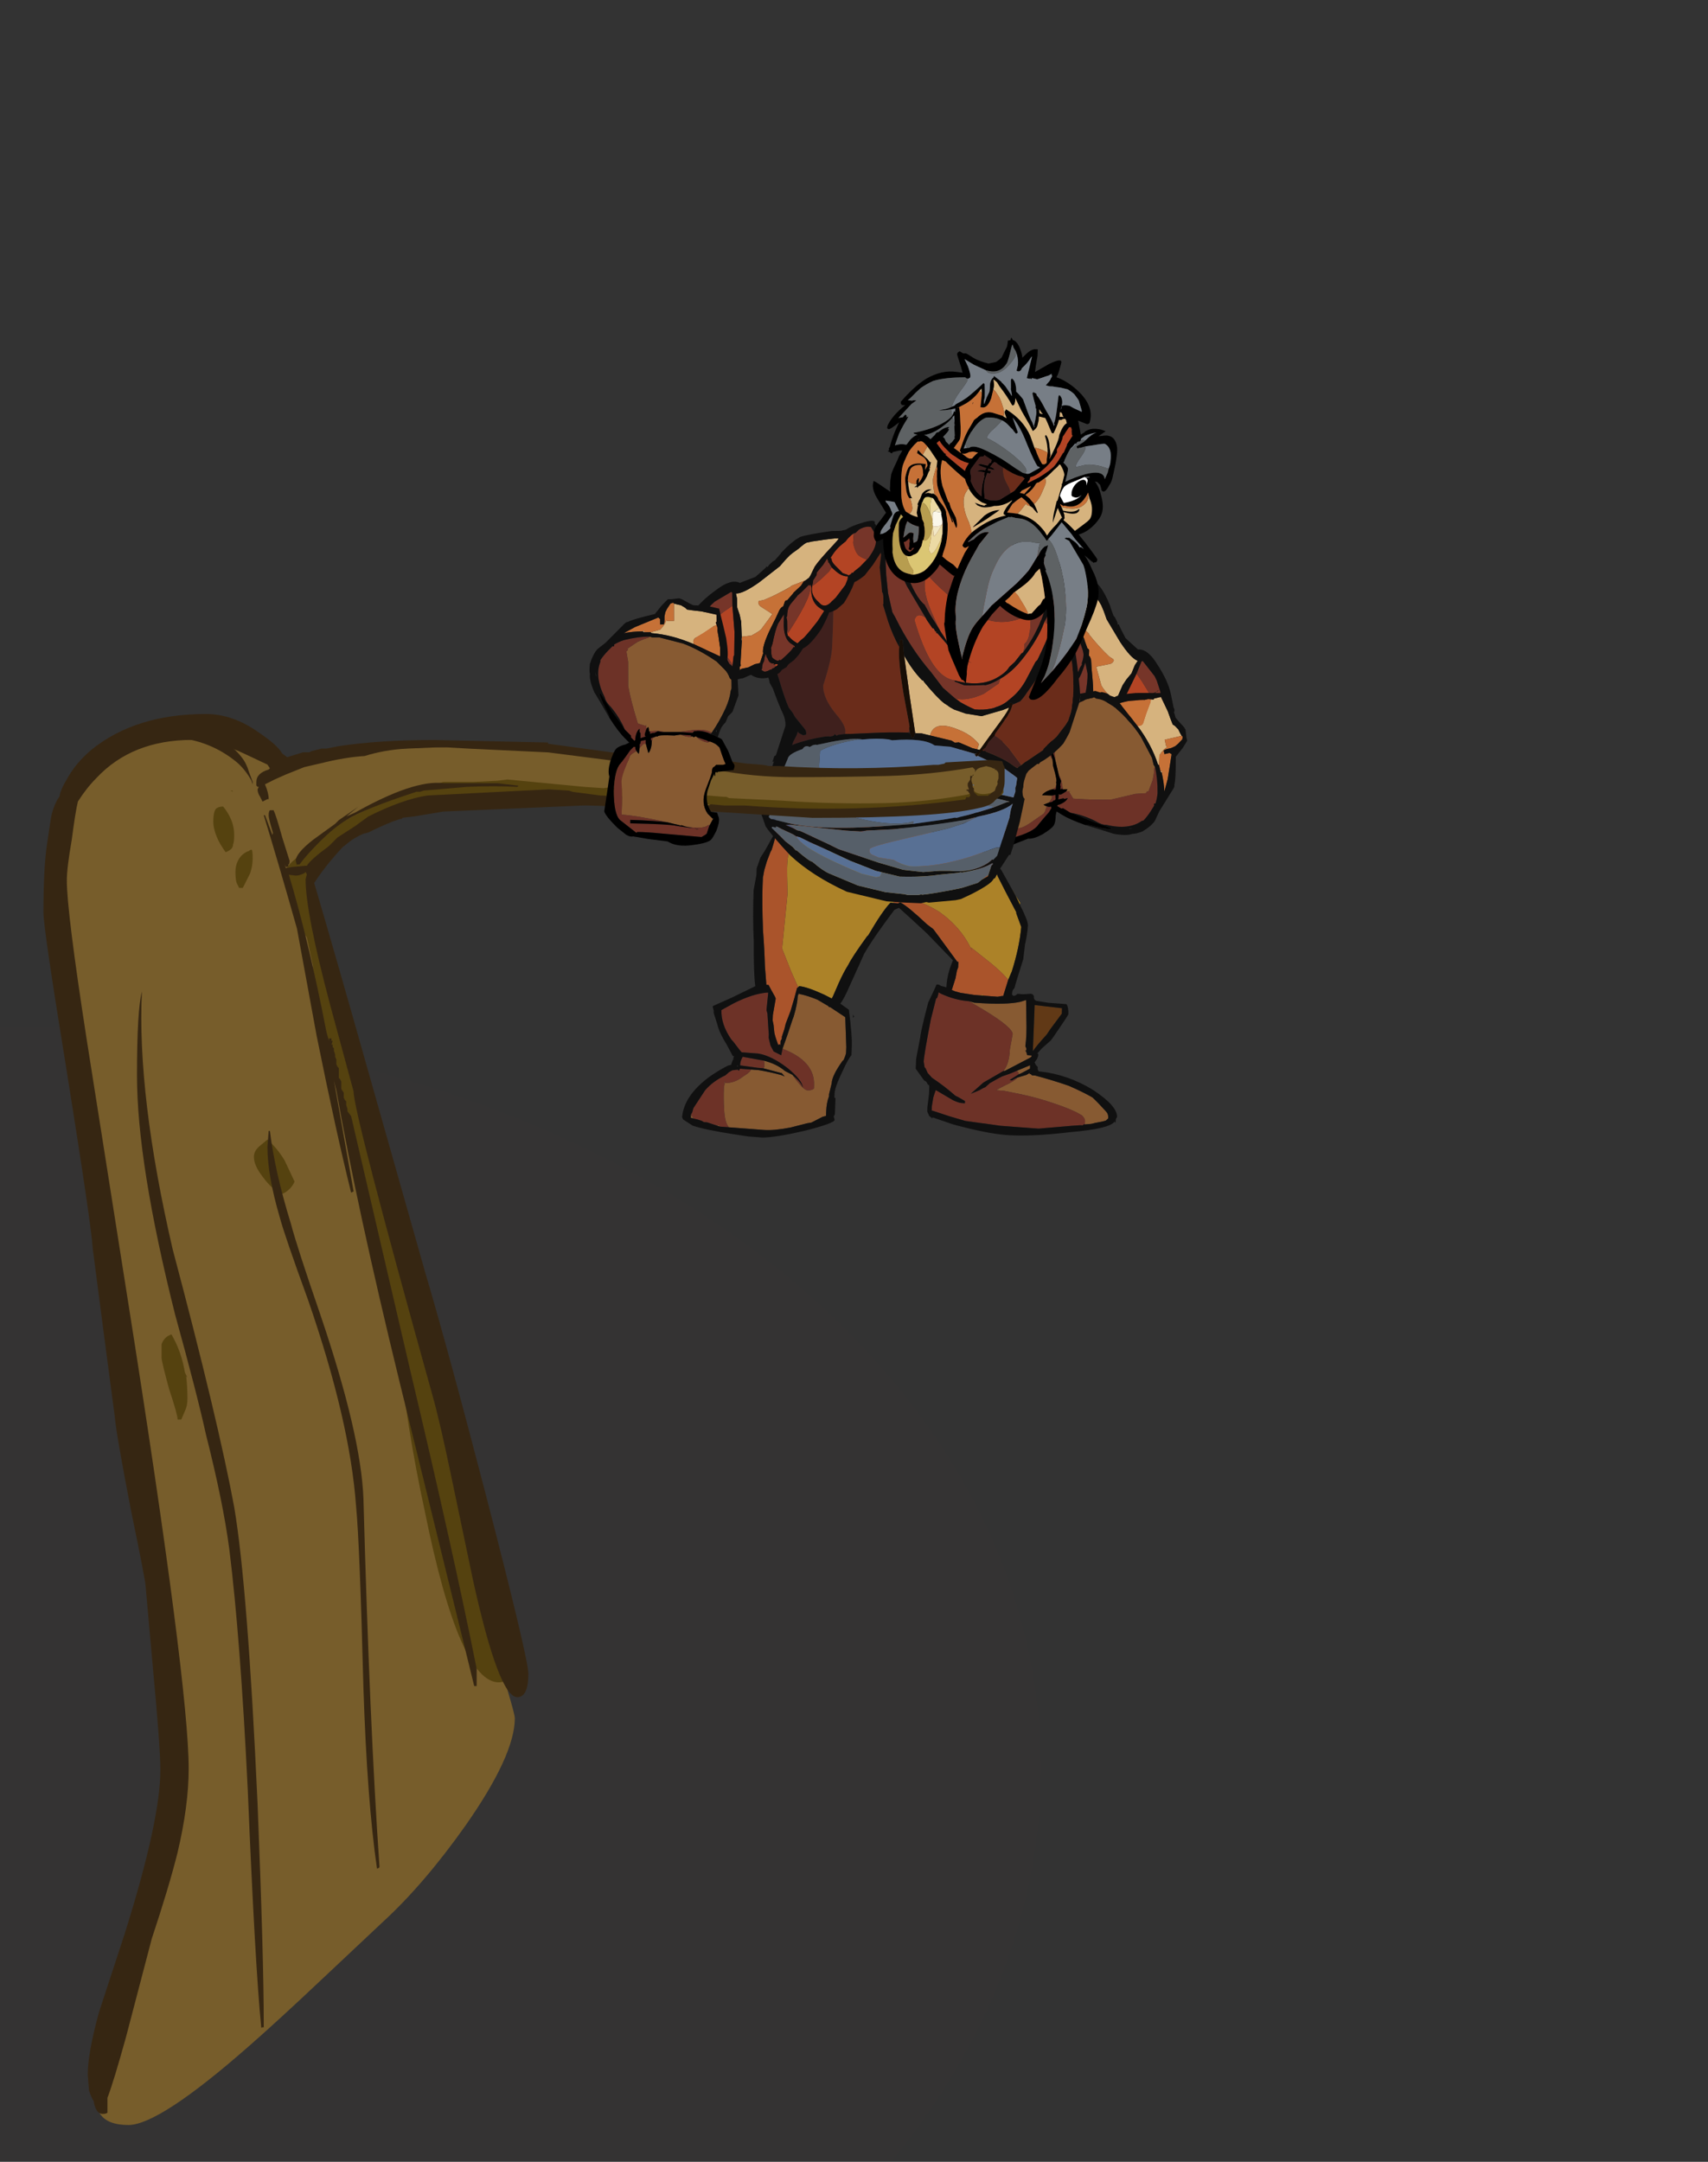<?xml version="1.0" encoding="UTF-8" standalone="no"?>
<svg xmlns:ffdec="https://www.free-decompiler.com/flash" xmlns:xlink="http://www.w3.org/1999/xlink" ffdec:objectType="frame" height="613.45px" width="484.75px" xmlns="http://www.w3.org/2000/svg">
  <rect width="100%" height="100%" fill="#333333" stroke="none"/>
  <g transform="matrix(1.0, 0.0, 0.0, 1.0, 252.0, 317.85)">
    <use ffdec:characterId="953" ffdec:characterName="a_BurlyArm3" height="54.6" transform="matrix(0.978, -0.199, 0.199, 0.978, 31.465, -141.918)" width="63.0" xlink:href="#sprite0"/>
    <use ffdec:characterId="951" ffdec:characterName="a_BurlyForearm" height="66.5" transform="matrix(0.846, 0.525, -0.525, 0.846, 45.654, -138.188)" width="60.55" xlink:href="#sprite1"/>
    <use ffdec:characterId="961" ffdec:characterName="a_BurlyLegs" height="84.35" id="boat" transform="matrix(-0.888, -0.067, -0.035, 0.89, 64.54, -67.792)" width="143.15" xlink:href="#sprite2"/>
    <use ffdec:characterId="959" ffdec:characterName="a_Belt04" height="61.25" transform="matrix(-1.001, 0.031, 0.031, 1.001, 35.344, -79.335)" width="84.0" xlink:href="#sprite3"/>
    <use ffdec:characterId="949" ffdec:characterName="a_Torso06" height="107.1" transform="matrix(-0.974, -0.235, -0.31, 0.954, 67.656, -141.448)" width="97.65" xlink:href="#sprite4"/>
    <use ffdec:characterId="953" ffdec:characterName="a_BurlyArm3" height="54.6" transform="matrix(-0.838, -0.54, -0.54, 0.838, -2.227, -145.904)" width="63.0" xlink:href="#sprite0"/>
    <use ffdec:characterId="986" ffdec:characterName="WholeHead2" height="159.0" transform="matrix(-0.51, -0.123, -0.123, 0.51, 92.591, -172.847)" width="136.5" xlink:href="#sprite5"/>
    <use ffdec:characterId="947" ffdec:characterName="a_Tiller" height="400.4" transform="matrix(0.998, 4.0E-4, 0.0, 1.0, -239.67, -115.258)" width="273.35" xlink:href="#sprite7"/>
    <use ffdec:characterId="945" ffdec:characterName="a_BurlyForearm2_Fink" height="64.75" transform="matrix(-0.706, -0.702, -0.702, 0.706, -16.272, -113.697)" width="61.25" xlink:href="#sprite8"/>
  </g>
  <defs>
    <g id="sprite0" transform="matrix(1.0, 0.0, 0.0, 1.0, 31.5, 27.3)">
      <use ffdec:characterId="952" height="7.8" transform="matrix(7.0, 0.0, 0.0, 7.0, -31.5, -27.3)" width="9.0" xlink:href="#shape0"/>
    </g>
    <g id="shape0" transform="matrix(1.0, 0.0, 0.0, 1.0, 4.5, 3.9)">
      
      
      
      
      
    <path d="M-1.35 -3.05 Q-1.4 -3.15 -1.45 -3.3 L-1.45 -3.4 -1.4 -3.8 Q-1.4 -4.1 -1.55 -4.9 L-1.6 -5.2 -1.6 -5.3 -1.45 -5.2 -1.15 -4.95 -0.75 -4.6 -0.6 -4.45 Q-0.55 -4.4 -0.45 -4.05 L-0.35 -3.8 -0.3 -3.65 -0.25 -3.4 -0.2 -3.05 0.15 -2.05 Q0.45 -1.3 0.7 -1.15 L0.55 -1.0 0.35 -0.7 0.1 -0.5 -0.1 -0.3 -0.45 0.2 -0.5 0.3 -0.55 0.35 -0.45 0.2 -0.75 -0.05 Q-0.95 -0.4 -0.95 -0.5 L-1.0 -1.25 -0.45 -1.25 Q-0.35 -1.25 -0.3 -1.3 L-0.25 -1.35 -0.25 -1.4 -0.4 -1.55 Q-0.75 -2.05 -1.05 -2.65 L-1.0 -2.6 -1.4 -3.15 -1.35 -3.05 M-1.1 1.35 L-1.1 1.4 -1.1 1.35" fill="#d6b37e" fill-rule="evenodd" stroke="none"/><path d="M0.55 -0.65 L0.7 -0.3 0.9 0.25 0.95 0.3 0.65 0.45 0.2 0.8 0.05 0.9 -0.35 1.2 Q-0.9 1.35 -0.9 1.65 L-0.6 1.05 -0.6 1.0 -0.1 0.2 0.55 -0.65 M0.95 0.4 L1.0 0.85 Q1.05 1.1 1.15 1.2 L0.95 1.3 Q0.0 1.6 -0.15 1.6 0.45 1.35 0.45 1.3 0.45 1.05 0.1 1.1 L0.65 0.55 0.95 0.4 M-2.0 -5.8 Q-1.9 -5.55 -1.9 -5.35 -1.75 -4.95 -1.75 -4.6 L-1.75 -4.45 -1.8 -4.45 Q-1.85 -4.35 -2.05 -4.3 L-2.5 -4.2 -2.7 -4.25 -2.75 -4.25 -2.8 -4.35 -2.8 -4.4 -2.85 -4.45 -2.85 -4.5 -2.95 -4.8 -3.05 -5.3 -3.05 -5.2 Q-2.9 -5.15 -2.7 -5.15 -2.5 -5.15 -2.2 -5.45 L-2.0 -5.8 M-1.7 -3.2 Q-1.8 -2.8 -2.2 -2.7 L-2.45 -2.65 Q-2.7 -2.65 -2.75 -3.0 L-2.8 -3.2 -2.85 -3.85 -2.8 -4.1 -2.75 -4.2 Q-2.6 -4.1 -2.4 -4.1 -2.25 -4.1 -2.0 -4.15 L-2.0 -3.95 -1.9 -3.55 Q-1.8 -3.2 -1.75 -3.1 L-1.7 -3.2 M-1.7 -4.3 L-1.65 -4.35 -1.65 -4.3 -1.7 -4.3 M-1.9 -0.95 L-2.0 -0.85 -2.05 -0.85 Q-2.2 -0.8 -2.35 -0.8 L-2.5 -0.8 -2.55 -1.0 -2.6 -1.15 -2.65 -1.5 -2.7 -2.0 -2.7 -2.5 -2.5 -2.5 Q-2.25 -2.5 -2.05 -2.65 -1.9 -2.75 -1.75 -3.0 L-1.65 -3.1 -1.65 -3.05 Q-1.95 -2.85 -1.95 -1.1 L-1.95 -0.95 -1.9 -0.95 M-2.45 -0.6 L-2.5 -0.6 -2.45 -0.65 -2.45 -0.6 M-2.25 0.5 L-2.3 0.4 -2.3 0.35 Q-2.25 0.35 -2.2 0.4 L-2.25 0.5" fill="#b34424" fill-rule="evenodd" stroke="none"/><path d="M-0.55 0.35 L-1.0 1.15 -1.05 1.2 -1.05 1.3 -1.1 1.35 -1.1 1.4 -1.15 1.3 -1.35 1.1 -1.5 0.85 -1.65 0.7 -1.55 0.3 Q-1.35 0.1 -1.25 -0.75 L-1.2 -1.2 -1.15 -1.55 Q-1.15 -1.7 -1.2 -1.75 L-1.15 -1.95 -1.15 -2.0 -1.2 -2.05 -1.25 -2.4 -1.25 -2.45 -1.35 -2.85 -1.35 -3.05 -1.4 -3.15 -1.0 -2.6 -1.05 -2.65 Q-0.75 -2.05 -0.4 -1.55 L-0.25 -1.4 -0.25 -1.35 -0.3 -1.3 Q-0.35 -1.25 -0.45 -1.25 L-1.0 -1.25 -0.95 -0.5 Q-0.95 -0.4 -0.75 -0.05 L-0.45 0.2 -0.55 0.35" fill="#c67137" fill-rule="evenodd" stroke="none"/><path d="M0.55 -0.65 L0.85 -1.1 0.9 -1.1 1.25 -0.4 1.3 -0.2 1.35 0.25 1.35 0.3 1.45 1.0 1.45 1.15 1.4 1.15 1.15 1.2 Q1.05 1.1 1.0 0.85 L0.95 0.4 1.0 0.35 1.25 0.2 1.3 0.2 Q1.15 0.25 0.95 0.3 L0.9 0.25 0.7 -0.3 0.55 -0.65 M-0.15 1.6 L-0.45 1.6 0.1 1.1 Q0.45 1.05 0.45 1.3 0.45 1.35 -0.15 1.6 M-3.05 -5.3 L-3.05 -5.55 Q-3.05 -5.8 -2.95 -6.0 L-2.9 -6.05 -2.85 -6.15 -2.75 -6.2 -2.65 -6.3 -2.45 -6.4 -2.35 -6.35 Q-2.2 -6.25 -2.1 -6.05 L-2.05 -5.85 -2.0 -5.8 -2.2 -5.45 Q-2.5 -5.15 -2.7 -5.15 -2.9 -5.15 -3.05 -5.2 L-3.05 -5.3 M-1.7 -3.2 L-1.75 -3.1 Q-1.8 -3.2 -1.9 -3.55 L-2.0 -3.95 -2.0 -4.15 -1.8 -4.25 -1.75 -4.25 -1.75 -4.3 -1.7 -4.3 -1.65 -4.3 -1.65 -4.05 -1.6 -3.65 -1.65 -3.55 -1.65 -3.3 -1.7 -3.2 M-1.65 -3.05 L-1.6 -3.05 -1.5 -2.6 -1.45 -2.45 -1.45 -2.4 -1.4 -2.0 -1.4 -1.9 Q-1.4 -1.75 -1.55 -1.5 L-1.55 -1.45 -1.65 -1.35 -1.85 -1.05 -1.9 -0.95 -1.95 -0.95 -1.95 -1.1 Q-1.95 -2.85 -1.65 -3.05 M-2.45 -0.6 L-2.45 -0.65 -2.3 -0.65 Q-1.9 -0.65 -1.55 -1.25 L-1.4 -1.5 -1.4 -1.05 Q-1.45 -0.75 -1.65 -0.25 L-1.7 -0.05 -1.75 0.0 Q-1.8 0.1 -1.9 0.2 -1.95 0.25 -2.0 0.25 L-2.1 0.25 Q-2.25 0.25 -2.25 0.15 L-2.3 0.15 Q-2.45 -0.35 -2.45 -0.55 L-2.45 -0.6 M-0.35 1.2 L-0.75 1.55 -0.9 1.65 Q-0.9 1.35 -0.35 1.2 M-2.2 0.4 L-2.15 0.45 -2.15 0.4 -2.05 0.45 -1.95 0.45 -1.85 0.4 Q-1.8 0.35 -1.75 0.35 L-1.65 0.25 Q-1.65 0.2 -1.65 0.25 -1.65 0.35 -1.75 0.55 -1.75 0.65 -1.8 0.75 L-1.85 0.85 -1.85 0.9 -1.95 0.9 Q-2.05 0.9 -2.15 0.7 L-2.2 0.65 -2.2 0.6 -2.25 0.55 -2.25 0.5 -2.2 0.4" fill="#763529" fill-rule="evenodd" stroke="none"/><path d="M0.15 -3.05 L0.2 -2.85 0.2 -2.75 0.25 -2.75 0.25 -2.7 0.3 -2.5 0.4 -2.15 0.8 -1.6 Q1.2 -1.55 1.45 -0.85 1.75 -0.1 1.75 0.45 L1.75 1.0 Q1.8 1.15 1.7 1.2 L1.7 1.3 1.75 1.3 1.7 1.35 1.7 1.4 1.6 1.4 Q1.3 1.6 0.75 1.8 L-0.45 2.15 -0.7 2.15 -0.7 2.1 -0.9 2.2 -0.95 2.15 -1.05 2.0 -1.15 1.95 Q-1.2 1.75 -1.4 1.6 L-1.6 1.3 Q-2.05 1.3 -2.35 0.9 -2.55 0.65 -2.55 0.5 L-2.55 0.45 -2.65 0.25 -2.65 0.15 Q-2.65 0.1 -2.75 -0.15 -2.8 -0.4 -2.8 -0.55 L-2.8 -0.75 Q-2.9 -0.9 -2.95 -1.2 -3.0 -1.5 -3.0 -1.85 -2.95 -2.4 -2.9 -2.55 -3.0 -2.65 -3.1 -2.85 L-3.2 -3.2 Q-3.2 -3.5 -3.15 -3.9 L-3.1 -4.15 Q-3.2 -4.3 -3.3 -4.6 L-3.35 -5.15 -3.35 -5.85 Q-3.35 -6.0 -2.95 -6.3 -2.7 -6.55 -2.5 -6.6 -2.45 -6.8 -2.1 -6.4 -1.75 -6.0 -1.65 -5.75 L-1.5 -5.6 -1.2 -5.4 Q-0.45 -4.75 -0.25 -4.5 L-0.2 -4.4 Q-0.05 -4.1 0.05 -3.55 L0.05 -3.5 0.1 -3.15 0.15 -3.05 M1.15 1.2 L1.4 1.15 1.45 1.15 1.45 1.0 1.35 0.3 1.35 0.25 1.3 -0.2 1.25 -0.4 0.9 -1.1 0.85 -1.1 0.55 -0.65 -0.1 0.2 -0.6 1.0 -0.6 1.05 -0.9 1.65 -0.75 1.55 -0.35 1.2 0.05 0.9 0.2 0.8 0.65 0.45 0.95 0.3 Q1.15 0.25 1.3 0.2 L1.25 0.2 1.0 0.35 0.95 0.4 0.65 0.55 0.1 1.1 -0.45 1.6 -0.15 1.6 Q0.0 1.6 0.95 1.3 L1.15 1.2 M-0.55 0.35 L-0.5 0.3 -0.45 0.2 -0.1 -0.3 0.1 -0.5 0.35 -0.7 0.55 -1.0 0.7 -1.15 Q0.45 -1.3 0.15 -2.05 L-0.2 -3.05 -0.25 -3.4 -0.3 -3.65 -0.35 -3.8 -0.45 -4.05 Q-0.55 -4.4 -0.6 -4.45 L-0.75 -4.6 -1.15 -4.95 -1.45 -5.2 -1.6 -5.3 -1.6 -5.2 -1.55 -4.9 Q-1.4 -4.1 -1.4 -3.8 L-1.45 -3.4 -1.45 -3.3 Q-1.4 -3.15 -1.35 -3.05 L-1.35 -2.85 -1.25 -2.45 -1.25 -2.4 -1.2 -2.05 -1.15 -2.0 -1.15 -1.95 -1.2 -1.75 Q-1.15 -1.7 -1.15 -1.55 L-1.2 -1.2 -1.25 -0.75 Q-1.35 0.1 -1.55 0.3 L-1.65 0.7 -1.5 0.85 -1.35 1.1 -1.15 1.3 -1.1 1.4 -1.1 1.35 -1.05 1.3 -1.05 1.2 -1.0 1.15 -0.55 0.35 M-2.0 -5.8 L-2.05 -5.85 -2.1 -6.05 Q-2.2 -6.25 -2.35 -6.35 L-2.45 -6.4 -2.65 -6.3 -2.75 -6.2 -2.85 -6.15 -2.9 -6.05 -2.95 -6.0 Q-3.05 -5.8 -3.05 -5.55 L-3.05 -5.3 -2.95 -4.8 -2.85 -4.5 -2.85 -4.45 -2.8 -4.4 -2.8 -4.35 -2.75 -4.25 -2.7 -4.25 -2.5 -4.2 -2.05 -4.3 Q-1.85 -4.35 -1.8 -4.45 L-1.75 -4.45 -1.75 -4.6 Q-1.75 -4.95 -1.9 -5.35 -1.9 -5.55 -2.0 -5.8 M-2.0 -4.15 Q-2.25 -4.1 -2.4 -4.1 -2.6 -4.1 -2.75 -4.2 L-2.8 -4.1 -2.85 -3.85 -2.8 -3.2 -2.75 -3.0 Q-2.7 -2.65 -2.45 -2.65 L-2.2 -2.7 Q-1.8 -2.8 -1.7 -3.2 L-1.65 -3.3 -1.65 -3.55 -1.6 -3.65 -1.65 -4.05 -1.65 -4.3 -1.65 -4.35 -1.7 -4.3 -1.75 -4.3 -1.75 -4.25 -1.8 -4.25 -2.0 -4.15 M-1.55 -1.45 L-1.55 -1.5 Q-1.4 -1.75 -1.4 -1.9 L-1.4 -2.0 -1.45 -2.4 -1.45 -2.45 -1.5 -2.6 -1.6 -3.05 -1.65 -3.05 -1.65 -3.1 -1.75 -3.0 Q-1.9 -2.75 -2.05 -2.65 -2.25 -2.5 -2.5 -2.5 L-2.7 -2.5 -2.7 -2.0 -2.65 -1.5 -2.6 -1.15 -2.55 -1.0 -2.5 -0.8 -2.35 -0.8 Q-2.2 -0.8 -2.05 -0.85 L-2.0 -0.85 -1.9 -0.95 -1.85 -1.05 -1.65 -1.35 -1.55 -1.45 M-2.45 -0.65 L-2.5 -0.6 -2.45 -0.6 -2.45 -0.55 Q-2.45 -0.35 -2.3 0.15 L-2.25 0.15 Q-2.25 0.25 -2.1 0.25 L-2.0 0.25 Q-1.95 0.25 -1.9 0.2 -1.8 0.1 -1.75 0.0 L-1.7 -0.05 -1.65 -0.25 Q-1.45 -0.75 -1.4 -1.05 L-1.4 -1.5 -1.55 -1.25 Q-1.9 -0.65 -2.3 -0.65 L-2.45 -0.65 M-0.75 1.7 L-0.7 1.65 Q-0.75 1.65 -0.75 1.7 M-2.25 0.5 L-2.25 0.55 -2.2 0.6 -2.2 0.65 -2.15 0.7 Q-2.05 0.9 -1.95 0.9 L-1.85 0.9 -1.85 0.85 -1.8 0.75 Q-1.75 0.65 -1.75 0.55 -1.65 0.35 -1.65 0.25 -1.65 0.2 -1.65 0.25 L-1.75 0.35 Q-1.8 0.35 -1.85 0.4 L-1.95 0.45 -2.05 0.45 -2.15 0.4 -2.15 0.45 -2.2 0.4 Q-2.25 0.35 -2.3 0.35 L-2.3 0.4 -2.25 0.5" fill="#101010" fill-rule="evenodd" stroke="none"/></g>
    <g id="sprite1" transform="matrix(1.0, 0.0, 0.0, 1.0, 30.1, 33.25)">
      <use ffdec:characterId="950" height="9.5" transform="matrix(7.0, 0.0, 0.0, 7.0, -30.1, -33.25)" width="8.65" xlink:href="#shape1"/>
    </g>
    <g id="shape1" transform="matrix(1.0, 0.0, 0.0, 1.0, 4.3, 4.75)">
      
      
      
      
      
      
      
      
      
    <path d="M0.65 -4.65 L0.75 -4.7 0.75 -4.75 0.95 -4.95 1.5 -4.6 1.75 -4.4 1.95 -4.25 2.05 -4.25 2.25 -4.2 Q2.4 -4.1 2.5 -4.05 L2.0 -3.55 2.2 -3.35 2.25 -3.35 Q2.15 -3.2 2.15 -2.9 L2.35 -2.55 2.3 -2.55 Q1.65 -3.1 0.75 -3.45 0.9 -3.5 0.9 -3.65 L0.8 -4.05 0.7 -4.55 0.65 -4.65 M2.6 -2.35 L2.55 -2.35 2.55 -2.4 2.6 -2.4 2.6 -2.35" fill="#d6b37e" fill-rule="evenodd" stroke="none"/><path d="M-2.3 -1.4 Q-2.2 -1.95 -2.0 -2.5 -1.85 -2.9 -1.65 -3.15 L-1.6 -3.25 -1.35 -3.5 -1.25 -3.5 Q-1.05 -3.6 -0.85 -3.6 L-0.4 -3.6 Q0.45 -3.45 1.1 -3.15 L1.95 -2.65 2.15 -2.45 2.25 -2.4 2.25 -2.35 2.35 -2.15 2.45 -1.9 2.55 -1.4 2.5 -1.4 Q2.5 -1.45 2.5 -1.3 L2.15 -1.05 1.45 -0.35 Q0.95 0.0 0.1 0.45 L-0.2 0.3 -0.15 0.25 -0.3 0.35 -0.3 0.25 Q-0.4 0.3 -0.45 0.35 L-0.5 0.3 Q-0.75 0.0 -0.9 -0.05 L-1.35 -0.5 -1.65 -0.9 Q-2.0 -1.35 -2.3 -1.4 M-0.2 0.65 L-0.25 0.65 -0.2 0.65 M-4.9 1.35 L-4.8 1.0 -4.8 1.05 -4.5 1.05 Q-4.0 0.95 -3.75 0.4 L-3.55 -0.05 -3.45 -0.25 Q-3.3 -0.4 -3.35 -0.5 L-3.35 -0.55 Q-3.35 -0.65 -3.35 -0.6 L-3.55 -0.8 -3.6 -0.9 Q-3.45 -0.95 -3.25 -1.05 -3.05 -1.15 -2.95 -1.2 L-2.85 -1.2 Q-2.7 -1.2 -2.5 -1.1 -2.5 -0.95 -2.1 -0.85 L-1.95 -0.85 -1.9 -0.75 -1.85 -0.75 Q-1.8 -0.6 -1.45 -0.45 L-1.3 -0.25 Q-0.8 0.2 -0.85 0.25 L-0.8 0.3 -0.75 0.45 Q-0.8 0.5 -0.8 0.55 -1.0 0.75 -1.05 0.95 L-1.05 1.0 -0.7 0.8 -0.65 0.9 -0.65 1.1 -0.8 1.3 Q-0.65 1.3 -0.55 1.25 L-0.65 1.3 -0.6 1.5 -0.6 1.6 -0.75 1.95 Q-0.95 2.45 -1.1 2.6 -1.45 2.9 -2.05 3.55 -2.5 3.15 -3.6 2.45 L-3.85 2.3 Q-4.0 2.2 -4.1 2.15 -4.85 1.65 -4.85 1.35 L-4.9 1.35 M-3.0 3.65 L-3.0 3.6 -3.0 3.65" fill="#875a32" fill-rule="evenodd" stroke="none"/><path d="M2.5 -4.05 L2.55 -4.05 2.6 -3.95 2.55 -3.7 2.5 -3.55 2.4 -3.4 2.3 -3.3 Q2.2 -3.2 2.2 -3.15 L2.3 -3.05 2.45 -3.2 2.55 -3.2 2.95 -2.25 3.1 -1.75 Q2.9 -2.05 2.6 -2.35 L2.6 -2.4 2.55 -2.4 2.55 -2.35 2.35 -2.55 2.15 -2.9 Q2.15 -3.2 2.25 -3.35 L2.2 -3.35 2.0 -3.55 2.5 -4.05 M0.75 -3.45 L-0.35 -3.85 -0.1 -4.1 0.3 -4.4 0.45 -4.5 0.55 -4.6 0.65 -4.65 0.7 -4.55 0.8 -4.05 0.9 -3.65 Q0.9 -3.5 0.75 -3.45" fill="#c67137" fill-rule="evenodd" stroke="none"/><path d="M-2.2 -1.3 L-2.3 -1.35 -2.3 -1.4 Q-2.0 -1.35 -1.65 -0.9 L-1.35 -0.5 -1.75 -0.85 -1.75 -0.95 -1.8 -1.0 Q-1.9 -1.15 -2.2 -1.3 M2.25 -2.4 Q2.6 -2.05 2.9 -1.55 3.0 -1.35 3.05 -1.15 L3.0 -1.1 3.05 -1.05 3.05 -0.8 Q3.05 -0.55 3.0 -0.3 L2.95 -0.25 Q2.7 0.35 1.8 0.65 1.65 0.75 1.35 0.75 0.8 0.8 0.3 1.0 L-0.05 1.0 -0.1 1.05 -0.3 1.05 -0.3 1.0 -0.25 0.95 Q-0.1 0.75 -0.1 0.6 L-0.1 0.55 -0.2 0.65 -0.25 0.65 -0.35 0.75 -0.4 0.8 -0.5 0.6 -0.45 0.6 -0.4 0.55 -0.3 0.35 -0.15 0.25 -0.2 0.3 0.1 0.45 Q0.95 0.0 1.45 -0.35 L2.15 -1.05 2.5 -1.3 Q2.5 -1.45 2.5 -1.4 L2.55 -1.4 2.45 -1.9 2.35 -2.15 2.25 -2.35 2.25 -2.4 M-0.45 0.35 L-0.5 0.35 -0.55 0.4 -0.6 0.3 -0.65 0.25 -0.7 0.1 -0.85 0.0 -0.9 -0.05 Q-0.75 0.0 -0.5 0.3 L-0.45 0.35 M-2.5 -1.1 L-2.45 -1.05 -2.4 -1.05 Q-2.2 -0.95 -2.0 -0.85 L-1.95 -0.85 -2.1 -0.85 Q-2.5 -0.95 -2.5 -1.1 M-1.85 -0.75 Q-1.75 -0.65 -1.8 -0.75 L-1.45 -0.45 Q-1.8 -0.6 -1.85 -0.75 M-0.8 0.3 L-0.7 0.5 -0.75 0.55 -0.8 0.55 Q-0.8 0.5 -0.75 0.45 L-0.8 0.3 M-0.7 0.8 L-0.6 0.7 -0.5 0.85 -0.5 0.9 -0.55 0.95 -0.55 1.0 -0.65 1.1 -0.65 0.9 -0.7 0.8 M-0.55 1.25 L-0.5 1.2 -0.45 1.25 -0.45 1.45 -0.5 1.75 -0.55 2.1 Q-0.55 2.45 -1.15 3.1 -1.8 3.75 -2.15 3.75 L-3.0 3.65 -3.0 3.6 Q-3.25 3.35 -3.8 2.9 L-5.0 1.9 -5.05 1.7 -5.05 1.65 -4.9 1.35 -4.85 1.35 Q-4.85 1.65 -4.1 2.15 L-4.05 2.15 -4.25 2.05 -4.65 1.8 -4.7 1.75 -3.95 2.3 Q-3.7 2.45 -2.55 3.55 L-2.45 3.45 Q-3.2 2.75 -3.6 2.45 -2.5 3.15 -2.05 3.55 -1.45 2.9 -1.1 2.6 -0.95 2.45 -0.75 1.95 L-0.6 1.6 -0.6 1.5 -0.65 1.3 -0.55 1.25" fill="#6d3227" fill-rule="evenodd" stroke="none"/><path d="M2.5 -4.05 Q2.4 -4.1 2.25 -4.2 L2.05 -4.25 1.95 -4.25 1.75 -4.4 1.5 -4.6 0.95 -4.95 0.75 -4.75 0.75 -4.7 0.65 -4.65 0.55 -4.6 0.45 -4.5 0.3 -4.4 -0.1 -4.1 -0.35 -3.85 0.75 -3.45 Q1.65 -3.1 2.3 -2.55 L2.35 -2.55 2.55 -2.35 2.6 -2.35 Q2.9 -2.05 3.1 -1.75 L2.95 -2.25 2.55 -3.2 2.45 -3.2 2.3 -3.05 2.2 -3.15 Q2.2 -3.2 2.3 -3.3 L2.4 -3.4 2.5 -3.55 2.55 -3.7 2.6 -3.95 2.55 -4.05 2.5 -4.05 M-2.6 -1.45 L-2.5 -1.65 Q-2.4 -1.85 -2.4 -2.05 L-2.4 -2.1 -2.3 -2.35 -2.3 -2.6 -2.0 -3.25 -1.45 -3.75 -1.25 -3.8 -1.2 -3.85 Q-0.95 -3.95 -0.85 -3.9 L-0.65 -3.95 Q-0.55 -4.15 0.0 -4.55 L0.4 -4.8 Q0.9 -5.1 1.05 -5.2 L1.45 -4.95 1.9 -4.55 2.05 -4.5 2.4 -4.4 2.5 -4.35 2.7 -4.1 2.8 -4.0 2.8 -3.65 2.75 -3.2 Q3.25 -2.4 3.3 -2.2 3.35 -2.15 3.35 -2.05 L3.35 -0.95 3.4 -0.55 Q3.4 -0.3 3.2 0.1 3.0 0.35 2.9 0.4 2.75 0.6 2.25 0.8 L1.85 0.9 1.1 1.1 1.15 1.05 Q1.8 0.85 2.05 0.7 L2.05 0.65 1.15 0.85 0.5 0.95 0.3 1.0 Q0.8 0.8 1.35 0.75 1.65 0.75 1.8 0.65 2.7 0.35 2.95 -0.25 L3.0 -0.3 Q3.05 -0.55 3.05 -0.8 L3.05 -1.05 3.0 -1.1 3.05 -1.15 Q3.0 -1.35 2.9 -1.55 2.6 -2.05 2.25 -2.4 L2.15 -2.45 1.95 -2.65 1.1 -3.15 Q0.45 -3.45 -0.4 -3.6 L-0.85 -3.6 Q-1.05 -3.6 -1.25 -3.5 L-1.35 -3.5 -1.6 -3.25 -1.65 -3.15 Q-1.85 -2.9 -2.0 -2.5 -2.2 -1.95 -2.3 -1.4 L-2.3 -1.35 -2.2 -1.3 -2.25 -1.3 -2.45 -1.4 -2.6 -1.45 M2.6 -3.2 L2.6 -3.15 2.65 -3.1 Q2.6 -3.15 2.6 -3.2 M3.15 -1.15 L3.15 -1.15 M2.7 0.25 L2.8 0.2 2.65 0.3 2.7 0.25 M-1.75 -0.95 L-1.8 -1.0 -1.75 -0.95 M-2.4 -1.55 L-2.35 -1.6 -2.4 -1.6 -2.4 -1.55" fill="#101010" fill-rule="evenodd" stroke="none"/><path d="M1.1 1.1 Q0.45 1.25 0.05 1.25 L-0.2 1.25 -0.15 1.4 Q0.0 1.65 0.0 1.8 0.0 1.95 -0.2 2.35 -0.4 2.7 -0.6 2.8 L-0.9 3.2 -1.45 3.95 Q-1.6 4.05 -2.3 4.05 L-2.75 4.0 Q-2.95 3.95 -3.0 3.85 L-3.5 3.5 -4.15 3.0 Q-4.6 2.9 -5.0 2.35 -5.35 1.9 -5.35 1.7 -5.35 1.6 -5.25 1.3 -5.1 0.95 -4.95 0.85 L-4.75 0.75 -4.55 0.9 Q-4.1 0.8 -3.85 0.4 L-3.65 0.0 -3.55 -0.3 -3.6 -0.25 -3.65 -0.25 -3.55 -0.35 -3.55 -0.4 -3.6 -0.4 -3.6 -0.45 -4.0 -0.95 -3.95 -1.05 Q-3.9 -1.15 -3.75 -1.15 L-3.3 -1.35 -2.8 -1.5 -2.75 -1.5 -2.6 -1.45 -2.45 -1.4 -2.25 -1.3 -2.2 -1.3 Q-1.9 -1.15 -1.8 -1.0 L-1.75 -0.95 -1.75 -0.85 -1.35 -0.5 -0.9 -0.05 -0.85 0.0 -0.7 0.1 -0.65 0.25 -0.6 0.3 -0.55 0.4 -0.5 0.35 -0.45 0.35 Q-0.4 0.3 -0.3 0.25 L-0.3 0.35 -0.4 0.55 -0.45 0.6 -0.5 0.6 -0.4 0.8 -0.35 0.75 -0.25 0.65 -0.2 0.65 -0.1 0.55 -0.1 0.6 Q-0.1 0.75 -0.25 0.95 L-0.3 1.0 -0.3 1.05 -0.1 1.05 -0.05 1.0 0.3 1.0 0.5 0.95 1.15 0.85 2.05 0.65 2.05 0.7 Q1.8 0.85 1.15 1.05 L1.1 1.1 M-2.5 -1.1 Q-2.7 -1.2 -2.85 -1.2 L-2.95 -1.2 Q-3.05 -1.15 -3.25 -1.05 -3.45 -0.95 -3.6 -0.9 L-3.55 -0.8 -3.35 -0.6 Q-3.35 -0.65 -3.35 -0.55 L-3.35 -0.5 Q-3.3 -0.4 -3.45 -0.25 L-3.55 -0.05 -3.75 0.4 Q-4.0 0.95 -4.5 1.05 L-4.8 1.05 -4.8 1.0 -4.9 1.35 -5.05 1.65 -5.05 1.7 -5.0 1.9 -3.8 2.9 Q-3.25 3.35 -3.0 3.6 L-3.0 3.65 -2.15 3.75 Q-1.8 3.75 -1.15 3.1 -0.55 2.45 -0.55 2.1 L-0.5 1.75 -0.45 1.45 -0.45 1.25 -0.5 1.2 -0.55 1.25 Q-0.65 1.3 -0.8 1.3 L-0.65 1.1 -0.55 1.0 -0.55 0.95 -0.5 0.9 -0.5 0.85 -0.6 0.7 -0.7 0.8 -1.05 1.0 -1.05 0.95 Q-1.0 0.75 -0.8 0.55 L-0.75 0.55 -0.7 0.5 -0.8 0.3 -0.85 0.25 Q-0.8 0.2 -1.3 -0.25 L-1.45 -0.45 -1.8 -0.75 Q-1.75 -0.65 -1.85 -0.75 L-1.9 -0.75 -1.95 -0.85 -2.0 -0.85 Q-2.2 -0.95 -2.4 -1.05 L-2.45 -1.05 -2.5 -1.1 M-4.1 2.15 Q-4.0 2.2 -3.85 2.3 L-3.6 2.45 Q-3.2 2.75 -2.45 3.45 L-2.55 3.55 Q-3.7 2.45 -3.95 2.3 L-4.7 1.75 -4.65 1.8 -4.25 2.05 -4.05 2.15 -4.1 2.15 M-0.25 1.85 L-0.25 1.85" fill="#000000" fill-rule="evenodd" stroke="none"/></g>
    <g id="sprite2" transform="matrix(1.0, 0.0, 0.0, 1.0, 13.3, 63.0)">
      <use ffdec:characterId="960" height="12.05" transform="matrix(7.0, 0.0, 0.0, 7.0, -13.3, -63.0)" width="20.45" xlink:href="#shape2"/>
    </g>
    <g id="shape2" transform="matrix(1.0, 0.0, 0.0, 1.0, 1.9, 9.0)">
      
      
      
      
      
    <path d="M2.4 -7.6 L2.4 -7.7 2.65 -8.05 2.8 -8.3 2.7 -8.15 2.45 -7.7 2.4 -7.6" fill="#ce9306" fill-rule="evenodd" stroke="none"/><path d="M8.1 -7.25 L8.15 -7.25 8.15 -7.3 Q8.15 -7.55 7.5 -7.5 6.8 -7.4 6.05 -7.0 5.0 -6.35 4.5 -5.35 L4.55 -5.5 4.05 -5.15 Q3.15 -4.55 2.8 -4.15 L2.65 -4.55 Q2.35 -5.65 2.3 -6.6 2.4 -6.85 2.55 -7.2 L2.55 -7.25 3.05 -8.1 3.45 -8.8 3.7 -9.35 3.65 -9.25 3.95 -9.15 Q4.55 -9.0 5.5 -9.0 8.35 -9.0 11.05 -9.4 12.4 -9.6 13.1 -9.8 L13.0 -9.8 Q12.95 -9.55 13.0 -9.25 13.1 -8.85 13.05 -8.1 L13.0 -7.3 13.15 -4.8 12.7 -3.8 12.35 -3.1 12.3 -3.15 Q11.95 -3.15 11.15 -2.85 L10.8 -2.7 10.75 -2.8 10.5 -3.45 Q10.3 -3.95 10.1 -4.3 9.95 -4.65 9.3 -5.65 L9.25 -5.7 Q8.65 -6.85 8.3 -7.25 L8.1 -7.25 M3.85 -3.35 L4.0 -3.4 4.0 -3.35 4.1 -3.35 3.85 -3.35 M3.3 -9.1 L3.5 -9.35 3.3 -9.1 M14.1 -8.3 L14.15 -7.95 14.15 -7.85 14.15 -7.95 14.1 -8.3" fill="#ac8228" fill-rule="evenodd" stroke="none"/><path d="M1.55 -2.3 L1.55 -1.0 Q1.4 -1.25 0.95 -1.8 L0.8 -2.05 0.3 -2.8 0.3 -3.05 1.55 -3.1 1.55 -2.3" fill="#613916" fill-rule="evenodd" stroke="none"/><path d="M8.1 -7.25 L7.95 -7.25 7.85 -7.3 Q7.5 -7.15 6.6 -6.4 L6.3 -6.2 6.05 -5.9 5.15 -4.8 5.1 -4.8 5.1 -4.55 5.15 -4.4 5.2 -4.05 5.35 -3.5 5.2 -3.45 4.95 -3.4 4.3 -3.35 4.1 -3.35 4.0 -3.35 4.0 -3.4 3.85 -3.35 3.25 -3.35 3.05 -3.4 3.0 -3.4 2.8 -4.15 Q3.15 -4.55 4.05 -5.15 L4.55 -5.5 4.5 -5.35 Q5.0 -6.35 6.05 -7.0 6.8 -7.4 7.5 -7.5 8.15 -7.55 8.15 -7.3 L8.15 -7.25 8.1 -7.25 M12.35 -3.1 L12.7 -3.8 13.15 -4.8 13.0 -7.3 13.05 -8.1 Q13.1 -8.85 13.0 -9.25 12.95 -9.55 13.0 -9.8 L13.1 -9.8 Q12.4 -9.6 11.05 -9.4 8.35 -9.0 5.5 -9.0 4.55 -9.0 3.95 -9.15 L3.65 -9.25 3.7 -9.35 3.75 -9.45 3.75 -9.5 Q3.7 -9.6 3.5 -9.35 L3.5 -9.4 Q5.2 -10.75 8.55 -10.7 10.0 -10.7 10.1 -10.7 L12.2 -10.65 Q13.05 -10.6 13.55 -10.35 L13.65 -10.1 13.65 -9.95 Q13.65 -9.8 13.8 -9.25 L13.85 -9.15 14.0 -8.7 14.1 -8.3 14.15 -7.95 14.15 -7.85 14.15 -7.6 Q14.15 -6.85 14.05 -5.55 13.95 -4.7 13.9 -3.95 L13.8 -3.1 13.7 -3.1 13.55 -2.85 Q13.35 -2.55 13.35 -2.5 L13.45 -1.75 13.45 -1.5 13.4 -1.3 13.35 -0.95 Q13.3 -0.75 13.15 -0.4 L13.1 -0.45 13.05 -0.4 13.05 -0.5 Q13.05 -0.55 13.05 -0.6 L13.0 -0.7 13.0 -0.8 12.9 -1.15 12.85 -1.4 12.65 -2.0 12.5 -2.6 12.4 -3.05 12.35 -3.1" fill="#aa542b" fill-rule="evenodd" stroke="none"/><path d="M2.85 0.0 L2.8 0.0 1.65 -0.7 1.6 -0.75 1.6 -0.8 1.8 -0.8 1.85 -0.95 1.9 -1.0 1.85 -1.0 1.85 -1.1 1.9 -1.2 Q1.85 -1.7 1.9 -2.4 L1.95 -3.3 2.2 -3.2 Q2.85 -3.0 4.3 -3.0 L4.55 -3.05 3.85 -2.7 Q2.5 -2.0 2.5 -1.7 L2.6 -1.0 Q2.6 -0.35 2.85 0.0 M-0.95 2.15 L-1.25 2.1 -1.4 2.05 Q-1.8 1.95 -1.9 1.9 -1.95 1.85 -2.0 1.8 L-2.0 1.75 Q-2.0 1.6 -1.9 1.5 -1.55 1.15 -1.25 0.9 -0.85 0.7 -0.15 0.45 0.6 0.25 1.4 0.1 L1.55 0.1 1.6 0.05 1.65 0.05 1.65 0.0 1.8 0.1 2.2 0.25 Q2.3 0.4 2.75 0.65 L3.0 0.8 3.15 0.9 2.8 0.9 2.0 1.0 Q1.25 1.1 0.5 1.3 -0.3 1.5 -0.7 1.7 L-0.8 1.75 -0.85 1.8 Q-0.95 1.9 -0.95 2.0 L-0.95 2.15 M2.15 0.1 L2.05 0.05 Q1.8 -0.1 1.65 -0.2 L1.65 -0.35 Q1.85 -0.25 2.05 -0.15 L2.25 -0.05 Q2.15 0.0 2.15 0.1 M15.25 3.5 L13.65 3.5 Q13.2 3.5 12.45 3.3 L11.7 3.05 11.5 3.0 11.0 2.7 10.85 2.65 10.85 2.45 Q10.85 2.05 10.75 1.75 L10.75 1.65 10.65 1.15 Q10.65 0.8 10.2 0.1 L10.15 0.05 Q10.05 -0.2 10.05 -0.3 L10.05 -0.55 10.15 -1.9 10.85 -2.3 10.9 -2.3 10.95 -2.35 11.45 -2.6 Q11.9 -2.75 12.3 -2.8 L12.3 -2.85 12.35 -2.7 Q12.35 -2.35 12.5 -1.75 L12.55 -1.6 12.75 -0.9 12.95 -0.25 Q11.45 0.2 11.45 1.3 L11.45 1.45 Q11.55 1.55 11.75 1.55 11.9 1.55 12.25 1.15 L12.45 0.9 12.8 0.75 Q13.2 0.45 13.8 0.35 13.75 0.4 13.75 0.5 L13.75 0.65 13.8 0.7 13.0 0.85 12.95 0.85 12.8 1.0 12.95 0.95 Q13.45 0.85 14.0 0.8 L14.35 0.8 Q14.35 0.9 14.7 1.15 15.1 1.5 15.55 1.5 L15.5 1.4 15.55 1.7 Q15.55 2.25 15.5 2.7 15.45 3.3 15.25 3.5 M14.9 -0.05 L14.8 0.05 14.85 0.05 14.9 -0.05 M15.65 3.5 L15.7 3.45 15.85 3.45 15.65 3.5 M16.7 3.25 L16.85 3.25 17.0 3.05 17.0 3.2 16.7 3.25" fill="#875a32" fill-rule="evenodd" stroke="none"/><path d="M2.85 0.0 Q2.6 -0.35 2.6 -1.0 L2.5 -1.7 Q2.5 -2.0 3.85 -2.7 L4.55 -3.05 Q5.2 -3.05 5.85 -3.3 L5.95 -3.35 Q5.95 -3.25 6.0 -3.1 L6.05 -3.05 6.25 -2.1 Q6.5 -0.45 6.5 -0.15 L6.45 0.1 6.4 0.15 6.3 0.35 6.1 0.55 Q5.5 0.9 5.05 1.25 5.0 1.3 4.85 1.35 L4.55 1.5 4.55 1.6 4.7 1.6 Q4.85 1.6 5.1 1.5 L5.9 1.1 Q5.95 1.25 6.0 1.45 L6.05 1.85 6.05 2.05 6.0 2.05 5.2 2.25 4.5 2.4 3.7 2.45 3.65 2.45 2.9 2.5 1.15 2.5 0.85 2.45 -0.4 2.25 -0.75 2.2 -0.85 2.2 -0.9 2.15 -0.95 2.15 -0.95 2.0 Q-0.95 1.9 -0.85 1.8 L-0.8 1.75 -0.7 1.7 Q-0.3 1.5 0.5 1.3 1.25 1.1 2.0 1.0 L2.8 0.9 3.15 0.9 3.0 0.8 2.75 0.65 Q2.3 0.4 2.2 0.25 L2.3 0.3 2.45 0.4 2.55 0.4 2.5 0.35 2.15 0.1 Q2.15 0.0 2.25 -0.05 L2.55 0.1 2.9 0.25 Q3.0 0.3 3.45 0.6 L3.65 0.8 3.75 0.85 3.9 0.95 4.3 1.15 3.75 0.6 2.85 0.0 M15.25 3.5 Q15.45 3.3 15.5 2.7 15.55 2.25 15.55 1.7 L15.5 1.4 15.55 1.5 Q15.1 1.5 14.7 1.15 14.35 0.9 14.35 0.8 L14.0 0.8 14.85 0.8 14.9 0.9 14.95 0.85 15.2 0.9 15.35 1.0 15.5 1.15 Q16.05 1.45 16.4 1.9 L16.9 2.75 16.95 2.95 17.0 3.05 16.85 3.25 16.7 3.25 16.5 3.3 16.4 3.35 16.25 3.35 15.85 3.45 15.7 3.45 15.65 3.5 15.25 3.5 M13.8 0.7 L13.75 0.65 13.75 0.5 Q13.75 0.4 13.8 0.35 L14.75 0.25 Q14.85 0.45 14.85 0.6 L14.85 0.65 14.05 0.7 13.8 0.7 M12.45 0.9 L12.25 1.15 Q11.9 1.55 11.75 1.55 11.55 1.55 11.45 1.45 L11.45 1.3 Q11.45 0.2 12.95 -0.25 L13.0 0.05 13.35 -0.1 13.5 -0.35 13.6 -0.7 13.6 -0.85 13.7 -1.8 13.75 -1.95 13.7 -2.75 13.75 -2.75 Q14.4 -2.65 15.25 -2.15 L15.8 -1.8 Q15.8 -1.15 15.3 -0.5 L15.2 -0.4 14.9 -0.05 14.85 0.05 14.8 0.05 14.05 0.05 Q13.45 0.1 12.7 0.6 12.0 1.1 11.95 1.45 12.05 1.2 12.4 0.95 L12.45 0.9" fill="#6d3227" fill-rule="evenodd" stroke="none"/><path d="M4.1 -3.35 L4.3 -3.35 4.95 -3.4 5.2 -3.45 5.35 -3.5 5.2 -4.05 5.15 -4.4 5.1 -4.55 5.1 -4.8 5.15 -4.8 6.05 -5.9 6.3 -6.2 6.6 -6.4 Q7.5 -7.15 7.85 -7.3 L7.95 -7.25 8.1 -7.25 8.3 -7.25 Q8.65 -6.85 9.25 -5.7 L9.3 -5.65 Q9.95 -4.65 10.1 -4.3 10.3 -3.95 10.5 -3.45 L10.75 -2.8 10.8 -2.7 11.15 -2.85 Q11.95 -3.15 12.3 -3.15 L12.35 -3.1 12.4 -3.05 12.5 -2.6 12.65 -2.0 12.85 -1.4 12.9 -1.15 13.0 -0.8 13.0 -0.7 13.05 -0.6 Q13.05 -0.55 13.05 -0.5 L13.05 -0.4 13.1 -0.45 13.15 -0.4 Q13.3 -0.75 13.35 -0.95 L13.4 -1.3 13.45 -1.5 13.45 -1.75 13.35 -2.5 Q13.35 -2.55 13.55 -2.85 L13.7 -3.1 13.8 -3.1 13.9 -3.95 Q13.95 -4.7 14.05 -5.55 14.15 -6.85 14.15 -7.6 L14.15 -7.85 14.15 -7.95 14.1 -8.3 14.0 -8.7 13.85 -9.15 13.8 -9.25 Q13.65 -9.8 13.65 -9.95 L13.65 -10.1 14.1 -9.2 14.3 -8.85 14.45 -8.35 14.45 -8.05 14.55 -7.35 Q14.55 -6.15 14.45 -5.0 14.4 -3.5 14.3 -3.0 L15.35 -2.4 16.2 -1.95 16.2 -1.9 16.15 -1.75 16.15 -1.65 15.95 -1.1 Q15.85 -0.75 15.5 -0.25 L15.2 0.25 15.15 0.25 15.15 0.3 15.2 0.35 15.15 0.35 15.2 0.45 15.25 0.6 15.25 0.65 15.4 0.7 Q15.75 0.9 16.2 1.25 17.35 2.2 17.4 3.2 L17.35 3.3 16.9 3.55 Q16.3 3.7 15.0 3.8 L14.35 3.85 13.7 3.85 Q13.1 3.8 11.8 3.4 10.45 2.95 10.45 2.8 L10.5 2.65 10.45 2.55 10.45 1.8 10.5 1.8 10.5 1.6 Q10.5 1.3 10.15 0.5 9.95 0.0 9.8 -0.2 L9.8 -0.6 Q9.8 -1.1 10.0 -2.25 L10.4 -2.5 Q10.25 -2.7 10.0 -3.35 L9.4 -4.85 Q9.15 -5.35 8.5 -6.35 L8.1 -6.95 7.9 -7.05 7.4 -6.65 6.6 -6.0 5.35 -4.85 Q5.6 -4.2 5.6 -3.6 L5.85 -3.65 5.95 -3.7 6.05 -3.7 6.15 -3.45 6.4 -2.85 6.55 -2.15 Q6.7 -1.4 6.7 -1.25 L6.85 -0.25 6.85 0.2 6.45 0.7 6.35 0.75 6.25 0.9 Q6.2 0.85 6.2 1.0 L6.2 1.3 6.25 1.9 6.25 2.1 6.15 2.3 6.0 2.4 6.0 2.35 5.05 2.6 Q3.5 2.9 2.6 2.9 1.5 2.9 -0.3 2.55 -2.15 2.25 -2.3 1.9 L-2.3 1.95 Q-2.35 2.0 -2.35 1.85 L-2.35 1.8 -2.4 1.7 Q-2.4 1.2 -1.25 0.55 -0.1 -0.05 1.15 -0.1 L1.25 -0.1 1.3 -0.2 1.3 -0.3 1.4 -0.4 1.45 -0.5 1.35 -0.65 1.3 -0.8 1.3 -0.9 1.35 -0.9 1.15 -1.15 0.75 -1.55 0.65 -1.7 Q0.0 -2.75 0.0 -2.8 0.0 -3.1 0.1 -3.25 L0.95 -3.25 1.5 -3.3 Q1.6 -3.35 1.6 -3.45 L1.6 -3.5 Q1.65 -3.6 1.75 -3.6 L2.1 -3.55 2.35 -3.55 Q2.45 -3.45 2.5 -3.45 L2.55 -3.45 2.6 -3.5 2.6 -3.55 Q2.6 -3.7 2.5 -3.8 2.45 -4.05 2.15 -5.15 L2.1 -5.8 Q2.0 -6.35 2.0 -6.7 2.0 -6.9 2.4 -7.6 L2.45 -7.7 2.7 -8.15 2.8 -8.3 3.3 -9.1 3.5 -9.35 Q3.7 -9.6 3.75 -9.5 L3.75 -9.45 3.7 -9.35 3.45 -8.8 3.05 -8.1 2.55 -7.25 2.55 -7.2 Q2.4 -6.85 2.3 -6.6 2.35 -5.65 2.65 -4.55 L2.8 -4.15 3.0 -3.4 3.05 -3.4 3.25 -3.35 3.85 -3.35 4.1 -3.35 M1.55 -2.3 L1.55 -3.1 0.3 -3.05 0.3 -2.8 0.8 -2.05 0.95 -1.8 Q1.4 -1.25 1.55 -1.0 L1.55 -2.3 M4.55 -3.05 L4.3 -3.0 Q2.85 -3.0 2.2 -3.2 L1.95 -3.3 1.9 -2.4 Q1.85 -1.7 1.9 -1.2 L1.85 -1.1 1.85 -1.0 1.9 -1.0 1.85 -0.95 1.8 -0.8 1.6 -0.8 1.6 -0.75 1.65 -0.7 2.8 0.0 2.85 0.0 3.75 0.6 4.3 1.15 3.9 0.95 3.75 0.85 3.65 0.8 3.45 0.6 Q3.0 0.3 2.9 0.25 L2.55 0.1 2.25 -0.05 2.05 -0.15 Q1.85 -0.25 1.65 -0.35 L1.65 -0.2 Q1.8 -0.1 2.05 0.05 L2.15 0.1 2.5 0.35 2.55 0.4 2.45 0.4 2.3 0.3 2.2 0.25 1.8 0.1 1.65 0.0 1.65 0.05 1.6 0.05 1.55 0.1 1.4 0.1 Q0.6 0.25 -0.15 0.45 -0.85 0.7 -1.25 0.9 -1.55 1.15 -1.9 1.5 -2.0 1.6 -2.0 1.75 L-2.0 1.8 Q-1.95 1.85 -1.9 1.9 -1.8 1.95 -1.4 2.05 L-1.25 2.1 -0.95 2.15 -0.9 2.15 -0.85 2.2 -0.75 2.2 -0.4 2.25 0.85 2.45 1.15 2.5 2.9 2.5 3.65 2.45 3.7 2.45 4.5 2.4 5.2 2.25 6.0 2.05 6.05 2.05 6.05 1.85 6.0 1.45 Q5.95 1.25 5.9 1.1 L5.1 1.5 Q4.85 1.6 4.7 1.6 L4.55 1.6 4.55 1.5 4.85 1.35 Q5.0 1.3 5.05 1.25 5.5 0.9 6.1 0.55 L6.3 0.35 6.4 0.15 6.45 0.1 6.5 -0.15 Q6.5 -0.45 6.25 -2.1 L6.05 -3.05 6.0 -3.1 Q5.95 -3.25 5.95 -3.35 L5.85 -3.3 Q5.2 -3.05 4.55 -3.05 M12.95 -0.25 L12.75 -0.9 12.55 -1.6 12.5 -1.75 Q12.35 -2.35 12.35 -2.7 L12.3 -2.85 12.3 -2.8 Q11.9 -2.75 11.45 -2.6 L10.95 -2.35 10.9 -2.3 10.85 -2.3 10.15 -1.9 10.05 -0.55 10.05 -0.3 Q10.05 -0.2 10.15 0.05 L10.2 0.1 Q10.65 0.8 10.65 1.15 L10.75 1.65 10.75 1.75 Q10.85 2.05 10.85 2.45 L10.85 2.65 11.0 2.7 11.5 3.0 11.7 3.05 12.45 3.3 Q13.2 3.5 13.65 3.5 L15.25 3.5 15.65 3.5 15.85 3.45 16.25 3.35 16.4 3.35 16.5 3.3 16.7 3.25 17.0 3.2 17.0 3.05 16.95 2.95 16.9 2.75 16.4 1.9 Q16.05 1.45 15.5 1.15 L15.35 1.0 15.2 0.9 14.95 0.85 14.9 0.9 14.85 0.8 14.0 0.8 Q13.45 0.85 12.95 0.95 L12.8 1.0 12.95 0.85 13.0 0.85 13.8 0.7 14.05 0.7 14.85 0.65 14.85 0.6 Q14.85 0.45 14.75 0.25 L13.8 0.35 Q13.2 0.45 12.8 0.75 L12.45 0.9 12.4 0.95 Q12.05 1.2 11.95 1.45 12.0 1.1 12.7 0.6 13.45 0.1 14.05 0.05 L14.8 0.05 14.9 -0.05 15.2 -0.4 15.3 -0.5 Q15.8 -1.15 15.8 -1.8 L15.25 -2.15 Q14.4 -2.65 13.75 -2.75 L13.7 -2.75 13.75 -1.95 13.7 -1.8 13.6 -0.85 13.6 -0.7 13.5 -0.35 13.35 -0.1 13.0 0.05 12.95 -0.25 M9.75 -1.95 L9.8 -2.05 9.8 -1.9 9.75 -1.95 M15.0 0.7 L14.95 0.65 14.95 0.7 15.0 0.7" fill="#101010" fill-rule="evenodd" stroke="none"/></g>
    <g id="sprite3" transform="matrix(1.0, 0.0, 0.0, 1.0, 0.0, 43.75)">
      <use ffdec:characterId="958" height="8.75" transform="matrix(7.0, 0.0, 0.0, 7.0, 0.0, -43.75)" width="12.0" xlink:href="#shape3"/>
    </g>
    <g id="shape3" transform="matrix(1.0, 0.0, 0.0, 1.0, 0.0, 6.25)">
      
      
      
    <path d="M84.0 30.625 C84.0 47.5 65.2 61.25 42.0 61.25 C18.8 61.25 0.0 47.5 0.0 30.625 C0.0 13.75 18.8 0.0 42.0 0.0 C65.2 0.0 84.0 13.75 84.0 30.625 Z" fill="rgba(139, 69, 19, 0.01)" stroke="rgba(0, 0, 0, 0.01)" stroke-width="0.5"/></g>
    <g id="sprite4" transform="matrix(1.0, 0.0, 0.0, 1.0, 48.65, 53.55)">
      <use ffdec:characterId="948" height="15.3" transform="matrix(7.0, 0.0, 0.0, 7.0, -48.65, -53.55)" width="13.95" xlink:href="#shape4"/>
    </g>
    <g id="shape4" transform="matrix(1.0, 0.0, 0.0, 1.0, 6.95, 7.65)">
      
      
      
      
      
    <path d="M-0.2 -1.25 L-0.45 -1.3 -0.8 -1.3 -0.8 -1.35 Q-0.8 -1.95 -1.8 -1.8 -2.2 -1.75 -2.5 -1.6 -2.8 -1.45 -2.8 -1.4 L-2.8 -1.2 -2.9 -1.2 -3.2 -2.1 Q-3.5 -2.95 -3.5 -3.1 L-3.5 -3.15 -3.3 -3.0 -2.55 -2.55 -1.9 -2.5 -1.4 -2.55 Q-1.2 -2.6 -1.1 -2.65 L-0.95 -2.7 Q-0.6 -2.85 0.1 -3.35 L0.15 -3.4 0.2 -3.4 Q0.7 -3.7 1.2 -4.2 L0.45 -2.6 -0.2 -1.25 M-6.1 -4.3 L-6.15 -4.05 -6.15 -4.1 -6.1 -4.3" fill="#d6b37e" fill-rule="evenodd" stroke="none"/><path d="M4.1 3.5 L4.15 3.45 4.25 3.5 4.1 3.5 M3.15 3.7 L3.5 3.55 3.65 3.6 3.35 3.65 3.15 3.7 M0.7 3.15 L0.6 3.15 0.45 3.05 0.7 3.15" fill="#485679" fill-rule="evenodd" stroke="none"/><path d="M-0.8 -1.3 L-1.7 -1.3 -1.85 -1.25 -2.0 -1.3 -2.6 -1.2 -2.8 -1.2 -2.8 -1.4 Q-2.8 -1.45 -2.5 -1.6 -2.2 -1.75 -1.8 -1.8 -0.8 -1.95 -0.8 -1.35 L-0.8 -1.3 M-4.25 -7.4 L-4.25 -7.4" fill="#c67137" fill-rule="evenodd" stroke="none"/><path d="M-1.05 -3.7 L-1.1 -3.7 -1.05 -3.7" fill="#663e5c" fill-rule="evenodd" stroke="none"/><path d="M0.0 -1.2 L-0.1 -1.05 -0.2 -1.05 -0.2 -1.25 0.45 -2.6 1.2 -4.2 1.45 -4.8 1.55 -4.8 1.55 -4.7 1.5 -4.5 Q1.4 -4.0 0.75 -2.7 L0.2 -1.65 0.15 -1.55 0.1 -1.45 0.1 -1.4 0.0 -1.2 M-2.9 -1.2 L-2.8 -1.0 -2.75 -0.95 -2.8 -0.95 -2.85 -0.9 -2.9 -0.95 -3.0 -1.2 -3.1 -1.35 -3.15 -1.6 -3.3 -1.9 -3.3 -2.0 Q-3.6 -2.9 -3.6 -3.1 L-3.6 -3.3 -3.6 -3.35 -3.5 -3.35 Q-3.45 -3.35 -3.5 -3.25 L-3.5 -3.15 -3.5 -3.1 Q-3.5 -2.95 -3.2 -2.1 L-2.9 -1.2" fill="#180e06" fill-rule="evenodd" stroke="none"/><path d="M6.4 -6.7 L6.45 -6.6 6.5 -6.45 6.55 -6.4 6.6 -6.2 6.65 -6.1 6.4 -6.45 6.45 -6.45 6.45 -6.0 6.5 -5.75 6.5 -5.45 Q6.45 -4.5 6.35 -3.65 L6.3 -3.4 6.3 -3.35 6.2 -2.9 6.15 -2.75 5.95 -2.35 5.85 -2.25 5.55 -1.8 Q5.25 -1.35 5.0 -1.05 L4.8 -0.9 4.65 -0.75 4.1 -0.35 4.05 -0.3 4.0 -0.2 4.0 -0.15 4.1 -0.1 4.3 -0.15 4.35 -0.2 4.35 -0.05 4.4 0.25 4.4 0.4 4.35 0.35 Q3.85 0.0 3.25 -0.25 L3.1 -0.3 3.05 -0.3 2.95 -0.35 2.9 -0.4 2.9 -0.45 2.8 -0.4 2.75 -0.45 2.5 -0.55 Q2.5 -0.85 3.1 -1.25 3.8 -1.75 3.95 -2.25 3.95 -3.4 4.1 -3.9 4.45 -5.2 4.6 -5.6 5.1 -6.75 5.9 -6.8 L6.05 -6.8 Q6.25 -6.8 6.4 -6.7 M0.1 -1.2 L0.0 -1.2 0.1 -1.4 0.05 -1.25 0.1 -1.2 M-3.1 -1.2 Q-3.95 -1.1 -4.4 -0.9 L-4.55 -0.85 -4.6 -0.85 -4.6 -0.9 -4.7 -1.0 -4.0 -1.55 Q-3.55 -1.85 -3.3 -1.9 L-3.15 -1.6 -3.1 -1.35 -3.05 -1.25 -3.1 -1.2" fill="#3f201d" fill-rule="evenodd" stroke="none"/><path d="M3.45 -8.15 Q3.55 -8.35 3.65 -8.35 4.6 -8.35 5.45 -7.6 L5.7 -7.6 5.9 -7.4 Q6.15 -7.15 6.4 -6.7 6.25 -6.8 6.05 -6.8 L5.9 -6.8 Q5.1 -6.75 4.6 -5.6 4.45 -5.2 4.1 -3.9 3.95 -3.4 3.95 -2.25 3.8 -1.75 3.1 -1.25 2.5 -0.85 2.5 -0.55 L2.3 -0.6 1.45 -0.85 Q0.8 -1.05 0.1 -1.2 L0.05 -1.25 0.1 -1.4 0.1 -1.45 0.15 -1.55 0.2 -1.65 0.75 -2.7 Q1.4 -4.0 1.5 -4.5 1.9 -4.9 2.25 -5.4 L2.65 -6.0 2.65 -6.05 2.75 -6.35 2.8 -6.45 2.85 -6.5 2.95 -6.75 3.25 -7.45 3.35 -7.95 3.4 -8.05 3.45 -8.15 M6.6 -6.2 L6.65 -6.05 6.65 -6.1 6.6 -6.2 M-3.0 -1.2 L-3.1 -1.2 -3.05 -1.25 -3.1 -1.35 -3.0 -1.2 M-4.7 -1.0 L-4.8 -1.15 -4.85 -1.2 -5.35 -1.8 -5.35 -1.85 -5.4 -1.95 -5.7 -2.45 -5.9 -3.0 -5.95 -3.2 -5.95 -3.55 Q-5.9 -4.25 -5.4 -5.45 L-5.35 -5.55 -4.5 -7.05 -4.25 -7.4 -4.3 -7.3 -4.3 -7.1 -4.35 -6.8 -4.35 -6.65 -4.35 -6.6 -4.35 -6.05 Q-4.35 -4.95 -4.1 -4.2 L-4.0 -3.9 Q-3.95 -3.7 -3.85 -3.5 L-3.6 -3.3 -3.6 -3.1 Q-3.6 -2.9 -3.3 -2.0 L-3.3 -1.9 Q-3.55 -1.85 -4.0 -1.55 L-4.7 -1.0" fill="#6a2c1a" fill-rule="evenodd" stroke="none"/><path d="M-3.35 -5.45 L-3.35 -5.65 -3.3 -5.8 -3.35 -5.9 Q-3.4 -6.1 -3.35 -6.3 -3.35 -6.5 -3.15 -7.05 -2.5 -6.4 -1.7 -6.4 -1.05 -6.4 0.25 -7.0 1.05 -7.4 1.35 -7.65 L1.35 -7.5 Q1.35 -7.0 0.75 -6.25 L0.25 -5.65 0.2 -5.6 0.1 -5.5 -0.3 -5.15 Q-0.9 -4.7 -1.5 -4.55 L-1.5 -4.55 Q-1.0 -4.65 -0.45 -4.95 -0.25 -5.1 -0.1 -5.2 L0.2 -5.4 0.25 -5.4 0.25 -5.45 0.3 -5.45 0.4 -5.55 0.45 -5.55 0.75 -5.8 0.85 -5.9 Q1.25 -6.05 1.25 -5.7 -0.05 -3.7 -0.95 -3.7 L-1.05 -3.7 -1.05 -3.7 -1.1 -3.7 -1.2 -3.7 Q-2.15 -3.7 -2.65 -4.2 -2.95 -4.5 -3.0 -4.75 L-3.15 -5.0 -3.3 -5.4 -3.35 -5.45 M-1.3 -3.0 Q-1.45 -2.95 -1.55 -2.9 -1.9 -2.8 -2.2 -2.75 -2.55 -2.8 -2.85 -2.95 -2.95 -3.0 -3.0 -3.05 -3.25 -3.2 -3.4 -3.45 L-3.5 -3.6 Q-3.7 -3.9 -3.8 -4.35 L-3.95 -5.2 -4.0 -5.3 Q-4.1 -6.0 -4.15 -6.7 L-4.15 -6.95 -4.15 -6.9 Q-4.05 -6.8 -3.95 -6.8 -3.85 -6.8 -3.8 -6.9 -3.75 -6.1 -3.45 -5.3 -3.2 -4.6 -2.8 -4.2 L-2.8 -4.0 -2.35 -3.45 Q-1.8 -3.0 -1.35 -3.0 L-1.3 -3.0 M-4.8 3.65 L-4.6 3.9 -4.8 3.7 -4.8 3.65 M-4.85 3.15 L-4.85 3.15" fill="#b34424" fill-rule="evenodd" stroke="none"/><path d="M-3.35 -5.45 Q-3.65 -6.35 -3.65 -7.1 -3.65 -7.5 -3.5 -8.1 L-3.45 -8.25 -3.4 -8.45 -3.3 -8.7 -3.2 -8.8 Q-3.0 -9.05 -2.85 -9.05 L-2.7 -9.1 Q-2.5 -9.25 -2.2 -9.3 -0.7 -10.0 0.6 -10.05 L1.75 -10.0 1.85 -10.0 Q2.15 -9.95 2.55 -9.75 L2.4 -9.85 2.75 -9.7 3.4 -9.15 3.1 -8.8 3.1 -8.75 2.9 -8.55 2.9 -8.5 2.85 -8.4 2.7 -8.25 2.2 -7.55 Q1.5 -6.6 1.05 -6.4 L0.7 -6.05 0.2 -5.6 0.25 -5.65 0.75 -6.25 Q1.35 -7.0 1.35 -7.5 L1.35 -7.65 Q1.05 -7.4 0.25 -7.0 -1.05 -6.4 -1.7 -6.4 -2.5 -6.4 -3.15 -7.05 -3.35 -6.5 -3.35 -6.3 -3.4 -6.1 -3.35 -5.9 L-3.3 -5.8 -3.35 -5.65 -3.35 -5.45 M0.85 -5.9 L1.95 -6.95 2.95 -8.05 3.05 -8.2 3.45 -8.7 3.25 -8.15 2.9 -7.2 2.6 -6.5 2.2 -5.8 2.0 -5.6 Q1.05 -4.55 -0.05 -3.8 L-0.7 -3.3 -1.3 -3.0 -1.35 -3.0 Q-1.8 -3.0 -2.35 -3.45 L-2.8 -4.0 -2.8 -4.2 -2.7 -4.1 Q-2.5 -3.9 -2.3 -3.8 L-2.25 -3.8 Q-1.95 -3.7 -1.5 -3.6 L-1.15 -3.65 -1.1 -3.65 -1.05 -3.7 -0.95 -3.7 Q-0.05 -3.7 1.25 -5.7 1.25 -6.05 0.85 -5.9 M-4.15 -6.95 L-4.05 -7.7 -4.05 -7.75 -4.0 -7.8 -3.9 -8.0 -3.8 -8.0 -3.85 -7.15 -3.8 -6.9 Q-3.85 -6.8 -3.95 -6.8 -4.05 -6.8 -4.15 -6.9 L-4.15 -6.95" fill="#763529" fill-rule="evenodd" stroke="none"/><path d="M6.4 -6.7 Q6.15 -7.15 5.9 -7.4 L5.7 -7.6 5.45 -7.6 Q4.6 -8.35 3.65 -8.35 3.55 -8.35 3.45 -8.15 L3.4 -8.15 3.4 -8.05 3.35 -7.95 3.25 -7.45 2.95 -6.75 2.85 -6.5 2.8 -6.45 2.75 -6.35 2.65 -6.05 2.65 -6.0 2.25 -5.4 Q1.9 -4.9 1.5 -4.5 L1.55 -4.7 1.55 -4.8 1.45 -4.8 1.2 -4.2 Q0.7 -3.7 0.2 -3.4 L0.15 -3.4 0.1 -3.35 Q-0.6 -2.85 -0.95 -2.7 L-1.1 -2.65 Q-1.2 -2.6 -1.4 -2.55 L-1.9 -2.5 -2.55 -2.55 -3.3 -3.0 -3.5 -3.15 -3.5 -3.25 Q-3.45 -3.35 -3.5 -3.35 L-3.6 -3.35 -3.6 -3.3 -3.85 -3.5 Q-3.95 -3.7 -4.0 -3.9 L-4.1 -4.2 Q-4.35 -4.95 -4.35 -6.05 L-4.35 -6.6 -4.35 -6.65 -4.35 -6.8 -4.3 -7.1 -4.3 -7.3 -4.25 -7.4 -4.5 -7.05 -5.35 -5.55 -5.4 -5.45 Q-5.9 -4.25 -5.95 -3.55 L-5.95 -3.2 -5.9 -3.0 -5.7 -2.45 -5.4 -1.95 -5.35 -1.85 -5.35 -1.8 -4.85 -1.2 -4.8 -1.15 -4.7 -1.0 -4.6 -0.9 -4.6 -0.85 -4.55 -0.85 -4.4 -0.9 Q-3.95 -1.1 -3.1 -1.2 L-3.0 -1.2 -2.9 -0.95 -3.9 -0.75 -4.1 -0.7 -4.6 -0.5 -4.7 -0.45 -4.75 -0.15 -4.75 -0.05 -4.8 0.1 -4.8 0.35 -2.1 0.4 Q0.95 0.7 2.6 1.1 L3.0 1.2 4.45 1.55 4.4 1.0 4.4 0.95 Q4.4 0.75 3.95 0.45 3.9 0.25 3.7 0.3 L3.6 0.2 3.5 0.15 3.45 0.15 2.95 -0.1 Q2.1 -0.5 1.75 -0.5 1.2 -0.7 0.75 -0.75 L0.6 -0.75 Q-0.6 -1.15 -1.1 -0.95 L-1.75 -1.05 -2.8 -1.0 -2.9 -1.2 -2.8 -1.2 -2.6 -1.2 -2.0 -1.3 -1.85 -1.25 -1.7 -1.3 -0.8 -1.3 -0.45 -1.3 -0.2 -1.25 -0.2 -1.05 -0.1 -1.05 0.0 -1.2 0.1 -1.2 Q0.8 -1.05 1.45 -0.85 L2.3 -0.6 2.5 -0.55 2.75 -0.45 2.8 -0.4 2.9 -0.45 2.9 -0.4 2.95 -0.35 3.05 -0.3 3.1 -0.3 3.25 -0.25 Q3.85 0.0 4.35 0.35 L4.4 0.4 4.4 0.25 4.35 -0.05 4.35 -0.2 4.3 -0.15 4.1 -0.1 4.0 -0.15 4.0 -0.2 4.05 -0.3 4.1 -0.35 4.65 -0.75 4.8 -0.9 5.0 -1.05 Q5.25 -1.35 5.55 -1.8 L5.85 -2.25 5.95 -2.35 6.15 -2.75 6.2 -2.9 6.3 -3.35 6.3 -3.4 6.35 -3.65 Q6.45 -4.5 6.5 -5.45 L6.5 -5.75 6.45 -6.0 6.45 -6.45 6.4 -6.45 6.65 -6.1 6.65 -6.05 6.6 -6.2 6.55 -6.4 6.5 -6.45 6.45 -6.6 6.4 -6.7 M-4.25 -7.4 L-4.25 -7.4 M-6.1 -4.3 Q-5.85 -4.95 -5.4 -5.9 L-4.95 -6.85 Q-4.25 -8.0 -3.9 -8.5 L-3.9 -8.55 -3.85 -8.55 -3.85 -8.6 -3.8 -8.6 -3.6 -8.65 -3.6 -8.7 -3.55 -8.7 -3.3 -8.9 Q-2.95 -9.2 -2.45 -9.4 L-2.45 -9.45 -1.8 -9.7 -1.3 -9.85 -0.3 -10.1 -0.25 -10.1 Q1.3 -10.35 1.65 -10.25 L1.8 -10.3 2.1 -10.25 2.15 -10.25 2.2 -10.2 Q2.4 -10.2 2.7 -10.0 L2.75 -9.95 3.1 -9.7 3.4 -9.5 3.65 -9.25 3.65 -9.15 3.6 -8.75 3.6 -8.7 3.8 -8.65 Q4.55 -8.5 5.75 -8.1 L5.95 -7.95 6.05 -7.85 Q6.15 -7.7 6.4 -7.4 L6.7 -6.8 7.05 -6.2 6.95 -5.9 6.9 -5.65 6.9 -5.3 Q6.9 -4.45 6.85 -3.75 L6.8 -3.2 6.85 -3.25 6.8 -3.05 6.75 -2.9 6.75 -2.85 6.65 -2.7 6.6 -2.65 6.3 -2.2 6.25 -2.15 6.1 -1.95 6.05 -1.85 5.85 -1.65 Q5.45 -1.1 5.1 -0.7 4.95 -0.5 4.9 -0.3 L4.9 0.95 4.95 1.0 4.95 1.25 4.9 1.2 4.9 1.55 Q4.9 1.8 4.9 2.05 L4.85 2.85 4.8 3.3 4.4 3.85 Q4.05 4.15 3.1 4.75 2.0 5.35 0.45 5.65 L-1.2 5.65 -1.8 5.55 -2.55 5.4 -2.75 5.3 -2.85 5.3 -3.85 4.95 -4.05 4.85 -4.4 4.55 Q-5.05 3.95 -5.05 3.75 L-5.1 3.7 -5.15 3.4 -5.15 3.35 -5.2 3.2 -5.35 2.65 -5.4 2.65 -5.4 2.25 -5.35 1.25 -5.25 0.3 Q-5.15 0.25 -5.1 0.1 -5.05 0.0 -5.05 -0.15 -5.0 -0.3 -5.0 -0.5 L-5.0 -0.7 -5.05 -0.85 Q-5.15 -1.0 -5.3 -1.2 L-5.35 -1.2 -5.4 -1.3 -5.5 -1.4 Q-5.85 -1.8 -6.05 -2.25 -6.1 -2.45 -6.15 -2.75 L-6.15 -4.05 -6.1 -4.3 M0.2 -5.6 L0.7 -6.05 1.05 -6.4 Q1.5 -6.6 2.2 -7.55 L2.7 -8.25 2.85 -8.4 2.9 -8.5 2.9 -8.55 3.1 -8.75 3.1 -8.8 3.4 -9.15 2.75 -9.7 2.4 -9.85 2.55 -9.75 Q2.15 -9.95 1.85 -10.0 L1.75 -10.0 0.6 -10.05 Q-0.7 -10.0 -2.2 -9.3 -2.5 -9.25 -2.7 -9.1 L-2.85 -9.05 Q-3.0 -9.05 -3.2 -8.8 L-3.3 -8.7 -3.4 -8.45 -3.45 -8.25 -3.5 -8.1 Q-3.65 -7.5 -3.65 -7.1 -3.65 -6.35 -3.35 -5.45 L-3.3 -5.4 -3.15 -5.0 -3.0 -4.75 Q-2.95 -4.5 -2.65 -4.2 -2.15 -3.7 -1.2 -3.7 L-1.1 -3.7 -1.05 -3.7 -1.1 -3.65 -1.15 -3.65 -1.5 -3.6 Q-1.95 -3.7 -2.25 -3.8 L-2.3 -3.8 Q-2.5 -3.9 -2.7 -4.1 L-2.8 -4.2 Q-3.2 -4.6 -3.45 -5.3 -3.75 -6.1 -3.8 -6.9 L-3.85 -7.15 -3.8 -8.0 -3.9 -8.0 -4.0 -7.8 -4.05 -7.75 -4.05 -7.7 -4.15 -6.95 -4.15 -6.7 Q-4.1 -6.0 -4.0 -5.3 L-3.95 -5.2 -3.8 -4.35 Q-3.7 -3.9 -3.5 -3.6 L-3.4 -3.45 Q-3.25 -3.2 -3.0 -3.05 -2.95 -3.0 -2.85 -2.95 -2.55 -2.8 -2.2 -2.75 -1.9 -2.8 -1.55 -2.9 -1.45 -2.95 -1.3 -3.0 L-0.7 -3.3 -0.05 -3.8 Q1.05 -4.55 2.0 -5.6 L2.2 -5.8 2.6 -6.5 2.9 -7.2 3.25 -8.15 3.45 -8.7 3.05 -8.2 2.95 -8.05 1.95 -6.95 0.85 -5.9 0.75 -5.8 0.45 -5.55 0.4 -5.55 0.3 -5.45 0.25 -5.45 0.25 -5.4 0.2 -5.4 -0.1 -5.2 Q-0.25 -5.1 -0.45 -4.95 -1.0 -4.65 -1.5 -4.55 L-1.5 -4.55 Q-0.9 -4.7 -0.3 -5.15 L0.1 -5.5 0.2 -5.6 M-1.05 -3.7 L-1.05 -3.7 M-4.15 -7.25 L-4.15 -7.25 M-4.2 0.9 Q-3.6 1.3 -2.85 1.7 L-2.8 1.7 -2.35 1.9 -1.25 2.35 -0.2 2.7 Q2.4 3.55 3.8 3.5 L4.1 3.5 4.25 3.5 4.3 3.5 4.4 3.45 4.4 3.0 4.45 1.85 4.45 1.7 2.95 1.35 2.65 1.25 Q1.1 0.85 -2.0 0.55 L-4.7 0.55 -4.6 0.6 -4.2 0.9 M-4.9 2.45 L-4.9 2.8 -4.8 3.0 -4.75 3.0 Q-4.65 3.2 -4.4 3.4 -3.95 3.75 -3.25 3.85 L-2.85 3.95 -2.25 4.15 -1.45 4.25 -0.4 4.2 1.3 4.05 1.75 3.95 3.0 3.7 3.15 3.7 3.35 3.65 3.65 3.6 3.5 3.55 1.25 3.25 0.7 3.15 0.45 3.05 -0.55 2.75 Q-2.35 2.1 -3.3 1.65 L-3.65 1.45 Q-4.6 1.0 -4.85 0.6 L-4.85 0.85 -4.9 1.2 -4.9 2.45 M-4.85 3.15 L-4.8 3.25 -4.8 3.65 -4.8 3.7 -4.6 3.9 -4.5 4.05 -3.95 4.4 -3.65 4.55 Q-2.8 4.95 -2.5 5.05 L-2.45 5.05 -2.35 5.1 -1.95 5.2 -1.8 5.2 -1.05 5.3 0.1 5.3 1.35 5.1 Q1.65 5.05 2.15 4.8 2.3 4.8 2.9 4.5 L2.95 4.5 3.1 4.4 3.45 4.25 3.7 4.1 4.15 3.85 4.15 3.8 4.0 3.8 4.0 3.75 3.95 3.75 3.75 3.8 3.25 3.9 3.1 3.95 2.95 3.95 2.5 4.05 1.95 4.15 0.7 4.4 -0.4 4.55 -0.65 4.55 -1.4 4.55 Q-2.1 4.4 -2.65 4.2 L-2.9 4.1 -3.6 3.85 -3.7 3.8 -3.75 3.8 Q-4.45 3.5 -4.75 3.2 L-4.8 3.15 -4.85 3.15 -4.85 3.15" fill="#101010" fill-rule="evenodd" stroke="none"/><path d="M-2.8 -1.0 L-1.75 -1.05 -1.1 -0.95 Q-0.6 -1.15 0.6 -0.75 L0.75 -0.75 Q1.2 -0.7 1.75 -0.5 L1.95 -0.45 Q2.85 -0.05 3.25 0.35 3.2 0.55 3.1 0.95 L3.0 1.2 2.6 1.1 Q0.95 0.7 -2.1 0.4 L-4.8 0.35 -4.8 0.1 -4.75 -0.05 -4.75 -0.15 -4.7 -0.45 -4.6 -0.5 -4.1 -0.7 -3.9 -0.75 -2.9 -0.95 -2.85 -0.9 -2.8 -0.95 -2.75 -0.95 -2.8 -1.0 M-4.2 0.9 L-1.8 1.05 -0.6 1.2 -0.5 1.2 -0.1 1.4 0.2 1.6 0.65 1.75 0.95 1.9 2.2 2.55 1.0 2.65 0.95 2.65 Q-0.45 2.65 -1.15 2.3 L-1.2 2.25 -1.25 2.25 -1.25 2.35 -2.35 1.9 -2.8 1.7 -2.85 1.7 Q-3.6 1.3 -4.2 0.9 M-3.65 1.45 L-3.2 1.85 -2.65 2.2 -0.85 3.15 Q0.1 3.65 0.1 3.75 0.1 3.9 -0.05 3.95 L-0.35 4.0 -0.95 3.95 Q-1.25 4.05 -1.65 4.05 -2.7 3.85 -3.95 3.05 L-4.75 2.5 -4.9 2.45 -4.9 1.2 -4.85 0.85 -4.85 0.6 Q-4.6 1.0 -3.65 1.45 M3.1 3.95 Q2.7 4.4 0.1 4.8 L-0.5 4.8 -0.6 4.75 Q-0.65 4.75 -0.65 4.6 L-0.65 4.55 -0.4 4.55 0.7 4.4 1.95 4.15 2.5 4.05 2.95 3.95 3.1 3.95" fill="#587094" fill-rule="evenodd" stroke="none"/><path d="M1.75 -0.5 Q2.1 -0.5 2.95 -0.1 L3.45 0.15 3.5 0.15 3.6 0.2 3.7 0.3 Q3.9 0.25 3.95 0.45 4.4 0.75 4.4 0.95 L4.4 1.0 4.45 1.55 3.0 1.2 3.1 0.95 Q3.2 0.55 3.25 0.35 2.85 -0.05 1.95 -0.45 L1.75 -0.5 M-1.25 2.35 L-1.25 2.25 -1.2 2.25 -1.15 2.3 Q-0.45 2.65 0.95 2.65 L1.0 2.65 2.2 2.55 0.95 1.9 0.65 1.75 0.2 1.6 -0.1 1.4 -0.5 1.2 -0.6 1.2 -1.8 1.05 -4.2 0.9 -4.6 0.6 -4.7 0.55 -2.0 0.55 Q1.1 0.85 2.65 1.25 L2.95 1.35 4.45 1.7 4.45 1.85 4.4 3.0 4.4 3.45 4.3 3.5 4.25 3.5 4.15 3.45 4.1 3.5 3.8 3.5 Q2.4 3.55 -0.2 2.7 L-1.25 2.35 M-4.9 2.45 L-4.75 2.5 -3.95 3.05 Q-2.7 3.85 -1.65 4.05 -1.25 4.05 -0.95 3.95 L-0.35 4.0 -0.05 3.95 Q0.1 3.9 0.1 3.75 0.1 3.65 -0.85 3.15 L-2.65 2.2 -3.2 1.85 -3.65 1.45 -3.3 1.65 Q-2.35 2.1 -0.55 2.75 L0.45 3.05 0.6 3.15 0.7 3.15 1.25 3.25 3.5 3.55 3.15 3.7 3.0 3.7 1.75 3.95 1.3 4.05 -0.4 4.2 -1.45 4.25 -2.25 4.15 -2.85 3.95 -3.25 3.85 Q-3.95 3.75 -4.4 3.4 -4.65 3.2 -4.75 3.0 L-4.8 3.0 -4.9 2.8 -4.9 2.45 M-4.8 3.65 L-4.8 3.25 -4.85 3.15 -4.8 3.15 -4.75 3.2 Q-4.45 3.5 -3.75 3.8 L-3.7 3.8 -3.6 3.85 -2.9 4.1 -2.65 4.2 Q-2.1 4.4 -1.4 4.55 L-0.65 4.55 -0.65 4.6 Q-0.65 4.75 -0.6 4.75 L-0.5 4.8 0.1 4.8 Q2.7 4.4 3.1 3.95 L3.25 3.9 3.75 3.8 3.95 3.75 4.0 3.75 4.0 3.8 4.15 3.8 4.15 3.85 3.7 4.1 3.45 4.25 3.1 4.4 2.95 4.5 2.9 4.5 Q2.3 4.8 2.15 4.8 1.65 5.05 1.35 5.1 L0.1 5.3 -1.05 5.3 -1.8 5.2 -1.95 5.2 -2.35 5.1 -2.45 5.05 -2.5 5.05 Q-2.8 4.95 -3.65 4.55 L-3.95 4.4 -4.5 4.05 -4.6 3.9 -4.8 3.65" fill="#565f69" fill-rule="evenodd" stroke="none"/></g>
    <g id="sprite5" transform="matrix(1.0, 0.0, 0.0, 1.0, 96.65, 114.6)">
      <use ffdec:characterId="985" ffdec:characterName="a_Face2" height="158.2" transform="matrix(1.005, 0.0, 0.0, 1.005, -96.65, -114.621)" width="135.8" xlink:href="#sprite6"/>
    </g>
    <g id="sprite6" transform="matrix(1.0, 0.0, 0.0, 1.0, 0.0, 158.2)">
      <use ffdec:characterId="984" height="22.6" transform="matrix(7.0, 0.0, 0.0, 7.0, 0.0, -158.2)" width="19.4" xlink:href="#shape5"/>
    </g>
    <g id="shape5" transform="matrix(1.0, 0.0, 0.0, 1.0, 0.0, 22.6)">
      
      
      
      
      
      
      
      
      
      
      
      
    <path d="M17.7 -30.95 L17.55 -30.7 Q17.35 -30.35 17.3 -29.95 L17.3 -29.55 Q17.3 -29.5 17.2 -29.5 17.0 -29.5 16.95 -29.75 L16.95 -29.8 Q16.6 -30.3 16.45 -30.8 L16.4 -30.85 16.4 -29.15 16.15 -29.15 16.15 -29.2 16.05 -29.15 16.0 -29.25 15.6 -29.25 15.2 -29.5 15.05 -29.6 14.8 -29.75 14.6 -29.95 14.65 -29.85 14.6 -29.85 Q14.55 -29.8 14.55 -29.7 L14.6 -29.55 Q14.6 -29.4 14.75 -29.15 L14.85 -28.95 14.55 -28.95 14.3 -29.0 14.2 -29.0 13.7 -29.05 13.15 -29.05 Q12.8 -28.95 12.55 -28.8 L12.2 -28.5 12.1 -28.4 11.7 -27.7 11.7 -27.6 11.8 -27.65 11.85 -27.65 12.35 -27.75 12.7 -27.85 Q13.1 -27.85 13.3 -27.7 13.25 -27.55 13.3 -27.4 13.3 -27.8 13.3 -27.9 13.35 -28.25 13.6 -28.45 L13.7 -28.45 13.7 -28.3 13.6 -27.45 Q13.5 -26.65 13.55 -26.25 L13.5 -26.2 13.5 -26.05 Q13.7 -26.4 14.45 -27.15 15.0 -27.8 15.35 -28.05 L15.4 -28.15 15.55 -28.2 15.6 -28.2 15.7 -28.25 15.65 -28.2 15.7 -28.15 15.7 -28.1 15.5 -27.7 15.25 -27.25 15.2 -27.05 15.15 -27.05 15.1 -26.85 15.05 -26.75 15.1 -26.75 15.05 -26.7 Q15.0 -26.25 15.0 -25.75 L15.0 -25.65 15.2 -25.95 Q15.45 -26.2 16.0 -27.05 L16.3 -27.5 Q16.6 -27.75 16.95 -27.95 L17.0 -28.15 Q17.2 -28.75 17.5 -28.85 L17.55 -28.8 17.55 -28.7 17.4 -28.1 17.4 -28.05 17.35 -27.95 17.2 -27.6 17.2 -27.55 17.85 -28.15 18.15 -28.35 18.2 -28.35 18.2 -28.4 Q18.5 -28.55 18.85 -28.7 18.9 -28.8 18.9 -28.6 19.05 -28.45 19.05 -28.1 18.95 -27.6 18.95 -27.45 L19.05 -27.0 19.1 -26.55 19.1 -26.45 19.15 -26.5 19.2 -26.7 19.2 -26.95 19.3 -27.4 19.45 -27.95 19.55 -28.0 Q20.1 -27.15 20.5 -26.65 20.8 -26.3 21.15 -26.0 L21.25 -25.9 21.3 -25.8 21.5 -25.65 Q21.8 -25.4 22.1 -25.3 L22.4 -25.15 Q21.95 -25.25 21.5 -25.45 21.35 -25.5 21.2 -25.6 L21.15 -25.35 21.25 -25.35 Q21.25 -25.2 21.3 -25.0 21.45 -24.65 21.9 -24.25 22.55 -23.65 23.7 -23.1 23.85 -23.05 23.9 -23.0 23.8 -22.95 23.65 -22.95 L23.55 -22.95 Q23.8 -22.8 24.0 -22.45 L24.2 -22.0 Q24.5 -22.0 24.75 -21.9 L25.05 -21.75 24.95 -22.7 Q24.8 -23.4 24.6 -23.95 L24.6 -24.0 24.55 -24.15 24.7 -24.05 24.7 -24.1 Q24.7 -24.2 24.75 -24.2 L24.8 -24.25 Q24.9 -24.15 24.95 -24.0 L25.3 -23.85 25.25 -23.9 24.55 -25.15 24.5 -25.2 24.25 -25.5 24.5 -25.45 24.55 -25.4 24.9 -25.35 Q24.7 -25.6 24.45 -26.05 L24.15 -26.5 Q23.8 -26.9 23.35 -27.25 22.5 -27.75 21.0 -28.1 L20.95 -28.05 20.8 -28.05 20.7 -28.1 20.7 -28.15 20.65 -28.15 20.65 -28.25 Q20.65 -28.4 21.0 -28.95 L21.4 -29.45 20.6 -29.2 19.6 -29.0 19.4 -29.0 Q18.45 -29.0 18.15 -29.95 18.1 -30.25 18.1 -31.25 L18.1 -31.3 18.1 -31.35 18.05 -31.4 18.05 -31.35 18.0 -31.3 17.95 -31.2 17.7 -30.95 M14.15 -29.95 Q14.1 -30.25 14.1 -30.9 14.1 -31.35 15.0 -30.6 L15.9 -29.75 15.95 -30.25 16.0 -31.0 16.1 -31.5 16.35 -31.45 Q16.7 -31.3 17.0 -30.75 L17.1 -30.6 Q17.2 -30.9 17.45 -31.25 17.8 -31.75 18.15 -31.75 18.2 -31.85 18.3 -31.9 L18.3 -31.7 18.5 -31.6 Q18.45 -31.45 18.45 -31.15 L18.6 -30.5 18.65 -30.25 Q18.8 -30.0 19.0 -29.8 L19.1 -29.75 Q19.5 -29.55 19.55 -29.55 20.25 -29.55 20.75 -29.7 21.3 -29.9 21.4 -29.9 L21.6 -29.85 21.9 -29.95 22.0 -29.85 Q22.05 -29.75 22.05 -29.7 22.05 -29.65 21.55 -28.85 L21.3 -28.4 21.75 -28.35 Q22.9 -28.25 23.9 -27.3 24.65 -26.55 25.4 -25.1 L25.35 -25.0 Q25.4 -24.95 25.3 -24.95 L25.3 -24.9 25.15 -24.9 25.0 -24.95 Q25.8 -23.9 25.95 -23.1 L25.95 -22.95 Q25.95 -22.85 25.8 -22.85 25.7 -22.85 25.3 -23.35 L25.15 -23.55 25.3 -22.75 Q25.4 -22.05 25.4 -21.55 L25.45 -21.4 25.4 -21.3 25.4 -21.25 25.5 -21.2 25.35 -21.15 25.25 -21.15 25.25 -21.1 25.15 -21.1 Q25.1 -21.1 25.1 -21.2 L24.6 -21.45 24.4 -21.5 24.45 -21.3 24.55 -21.0 24.6 -20.65 Q24.8 -19.75 24.8 -19.5 L24.75 -19.0 24.65 -18.5 Q24.65 -18.4 24.55 -18.2 L25.1 -18.4 Q25.85 -18.7 26.0 -18.7 L26.0 -18.55 Q26.0 -18.0 25.25 -17.3 L24.5 -16.55 24.75 -15.95 Q25.05 -15.4 25.05 -15.0 25.05 -14.85 25.0 -14.6 24.9 -14.35 24.75 -14.25 L24.6 -14.25 24.6 -14.3 24.55 -14.3 24.25 -14.55 Q24.1 -13.95 23.8 -13.25 23.0 -11.75 21.55 -11.75 20.5 -11.75 19.9 -12.85 19.65 -13.25 19.55 -13.65 L19.15 -13.45 Q18.7 -13.2 18.3 -13.05 L18.25 -13.1 18.3 -12.65 18.4 -11.45 Q18.35 -10.35 18.2 -9.7 L18.15 -9.45 18.15 -9.3 Q17.85 -8.5 17.35 -7.4 L17.0 -6.9 Q16.4 -6.1 16.1 -5.7 L15.8 -5.4 15.75 -5.45 15.45 -5.25 Q15.5 -5.5 15.55 -5.95 L15.6 -6.15 15.65 -6.55 Q15.65 -8.3 15.2 -9.8 L14.75 -10.85 14.3 -11.65 Q14.15 -11.55 13.8 -11.4 13.0 -11.05 12.25 -11.05 11.45 -11.05 10.95 -11.85 10.85 -12.05 10.75 -12.25 10.4 -11.15 10.2 -10.1 10.1 -9.4 10.1 -8.75 10.1 -8.0 10.25 -7.05 L10.5 -5.35 10.45 -5.3 Q10.4 -5.2 10.25 -5.2 9.55 -5.2 8.65 -7.35 8.25 -8.1 7.9 -9.1 7.65 -9.95 7.5 -10.9 L7.4 -11.55 Q7.1 -13.05 7.1 -13.85 7.1 -14.9 8.05 -16.0 8.5 -16.6 8.9 -16.95 L8.2 -16.6 8.15 -16.6 8.1 -16.55 8.05 -16.55 8.05 -16.6 8.0 -16.6 7.9 -16.65 Q7.85 -16.7 7.85 -16.85 7.85 -16.9 8.45 -17.4 L9.0 -17.85 9.05 -17.9 Q9.4 -18.15 9.7 -18.4 9.15 -18.7 8.75 -19.35 8.35 -20.0 8.35 -20.5 8.35 -21.05 8.75 -21.75 9.05 -22.35 9.45 -22.65 L9.25 -22.65 Q9.1 -22.55 9.0 -22.5 L8.85 -22.25 Q8.8 -22.05 8.65 -22.05 8.45 -22.05 8.3 -22.65 8.2 -22.9 8.2 -23.2 8.2 -25.0 8.4 -25.6 8.8 -26.6 9.7 -26.2 L10.0 -26.1 9.95 -26.15 9.55 -26.6 Q10.05 -26.7 10.55 -26.55 10.85 -26.45 11.1 -26.2 L11.1 -26.15 11.35 -25.9 11.5 -26.25 11.75 -26.8 11.8 -26.9 11.1 -26.8 Q10.95 -26.8 10.9 -26.95 L10.9 -27.1 Q10.9 -28.5 12.9 -29.4 13.6 -29.7 14.2 -29.75 L14.15 -29.95 M18.7 -27.7 L18.7 -27.85 Q18.7 -28.05 18.85 -28.4 L18.85 -28.45 18.55 -28.3 18.3 -28.05 Q17.55 -27.45 17.0 -26.85 16.85 -26.85 16.85 -27.05 L16.85 -27.2 16.9 -27.45 Q16.65 -27.15 16.2 -26.6 L15.3 -25.65 15.0 -25.3 Q14.8 -25.5 14.75 -25.75 14.75 -25.9 14.75 -26.2 L14.8 -26.5 14.3 -26.5 14.1 -26.25 13.55 -25.5 13.4 -25.5 13.4 -25.55 Q13.35 -25.75 13.3 -26.05 13.25 -26.35 13.25 -26.5 L13.25 -26.6 13.05 -26.65 Q13.0 -26.75 12.8 -26.8 L12.7 -26.7 12.6 -26.5 Q12.85 -26.3 12.95 -25.5 12.9 -25.1 13.05 -24.4 L13.2 -23.7 13.25 -23.5 13.25 -23.85 Q13.3 -24.05 13.45 -24.4 13.65 -25.05 13.95 -25.25 L14.0 -25.15 Q13.65 -24.6 13.5 -23.95 L13.45 -23.45 13.4 -23.25 13.4 -23.15 13.5 -23.05 Q13.55 -23.0 13.7 -23.0 14.1 -23.4 14.45 -23.95 L14.55 -24.05 15.1 -24.9 Q15.95 -26.0 17.4 -26.45 L17.4 -26.4 17.45 -26.25 Q17.45 -26.15 17.2 -25.8 L17.25 -25.8 17.55 -25.9 18.35 -25.95 Q19.0 -25.95 19.4 -25.3 19.5 -25.2 19.6 -25.05 L19.65 -24.85 19.85 -24.2 Q20.0 -23.65 20.05 -23.0 L20.1 -22.55 20.1 -22.5 20.05 -22.5 20.0 -22.4 19.95 -22.35 20.55 -22.6 20.6 -22.6 20.5 -22.85 Q20.3 -23.3 20.3 -23.4 20.3 -23.8 20.6 -24.75 20.85 -25.65 20.95 -25.75 L20.5 -26.15 Q19.95 -26.7 19.7 -27.35 L19.6 -27.55 Q19.55 -27.4 19.5 -27.25 L19.45 -27.0 19.45 -26.95 19.35 -26.2 19.35 -26.15 19.25 -26.15 Q18.8 -26.15 18.7 -27.0 18.7 -27.35 18.7 -27.7 M21.0 -25.7 L21.05 -25.7 21.0 -25.75 21.0 -25.7 M21.25 -24.9 L21.15 -25.05 21.0 -24.5 20.95 -24.25 20.75 -23.55 20.75 -23.45 20.7 -23.35 20.85 -23.0 20.95 -22.9 21.0 -22.75 21.05 -22.8 21.3 -22.95 21.45 -23.15 21.6 -23.25 Q21.3 -23.75 21.3 -23.85 21.3 -24.0 21.35 -23.95 L21.4 -23.95 21.3 -24.1 Q21.65 -24.05 22.05 -23.5 L22.1 -23.5 Q22.2 -23.45 22.25 -23.25 L22.5 -22.85 Q22.8 -23.05 23.05 -23.05 22.4 -23.3 21.8 -24.05 21.45 -24.45 21.25 -24.85 L21.25 -24.9 M14.85 -22.0 L15.0 -22.0 15.6 -22.2 Q16.1 -22.4 16.8 -22.65 18.3 -23.1 18.9 -23.1 19.15 -23.1 19.35 -23.0 L19.45 -22.9 Q19.5 -22.9 19.6 -22.85 L19.85 -22.75 19.8 -23.15 Q19.75 -23.6 19.6 -24.1 L19.55 -24.2 Q19.25 -25.1 18.75 -25.45 18.4 -25.6 17.9 -25.6 L17.5 -25.55 Q17.25 -25.5 17.0 -25.35 L16.45 -25.0 16.45 -24.95 16.4 -24.95 Q16.3 -24.85 16.2 -24.8 L16.15 -24.85 Q16.1 -24.85 16.1 -24.95 L16.4 -25.4 16.75 -25.95 Q16.05 -25.45 15.25 -24.3 14.35 -23.05 14.0 -22.75 L13.9 -22.75 13.8 -22.7 13.9 -22.6 14.5 -22.05 14.65 -22.0 14.85 -22.0 M19.95 -26.35 L20.0 -26.35 20.0 -26.2 19.95 -26.35 M18.7 -22.7 Q18.85 -22.55 19.05 -22.15 L19.25 -22.1 19.45 -22.15 19.9 -22.35 19.85 -22.35 Q19.7 -22.35 19.55 -22.45 L19.35 -22.6 19.3 -22.6 Q19.15 -22.7 19.0 -22.7 L18.7 -22.7 M17.8 -21.05 L17.8 -20.4 Q17.8 -20.25 17.7 -19.7 L17.65 -19.5 Q18.15 -19.7 18.55 -20.2 L18.75 -20.45 Q18.75 -20.7 18.85 -20.9 18.95 -21.1 18.95 -21.25 L18.95 -21.3 18.9 -21.45 18.5 -22.4 Q18.35 -22.5 18.25 -22.5 L18.15 -22.65 18.1 -22.6 17.55 -22.4 17.55 -22.2 17.6 -22.15 17.65 -22.15 17.75 -21.9 18.3 -21.9 18.5 -21.8 Q18.4 -21.75 17.9 -21.7 L17.8 -21.7 17.85 -21.55 17.85 -21.5 17.9 -21.5 18.0 -21.5 Q18.35 -21.4 18.45 -21.3 L17.85 -21.35 17.85 -21.1 17.8 -21.1 17.8 -21.05 M15.55 -20.25 L16.25 -19.55 16.3 -19.55 16.35 -19.5 16.5 -19.45 16.95 -19.35 17.4 -19.4 Q17.45 -19.65 17.55 -19.9 17.7 -20.3 17.7 -20.85 L17.65 -21.35 17.45 -21.35 Q17.4 -21.4 17.4 -21.55 L17.65 -21.55 17.65 -21.7 17.15 -21.7 17.2 -21.75 Q17.3 -21.85 17.55 -21.85 L17.4 -22.2 17.35 -22.2 17.35 -22.25 17.3 -22.3 17.1 -22.25 17.05 -22.2 16.6 -22.05 Q15.65 -21.7 15.15 -21.7 L14.95 -21.7 14.75 -21.6 Q15.05 -21.0 15.2 -20.7 L15.3 -20.5 15.55 -20.25 M17.55 -22.4 L17.55 -22.4 M19.85 -22.55 L19.85 -22.55 M19.2 -21.75 Q19.35 -21.35 19.35 -21.15 L19.35 -21.1 20.0 -21.4 21.1 -21.95 21.05 -22.0 21.15 -22.05 21.2 -22.05 21.6 -22.35 21.95 -22.65 21.95 -22.7 21.8 -22.9 Q21.6 -22.65 21.0 -22.3 L20.75 -22.15 Q20.55 -22.05 20.35 -22.0 19.8 -21.75 19.3 -21.75 L19.2 -21.75 M21.55 -20.95 L21.45 -20.75 21.45 -20.6 21.4 -20.4 Q21.35 -20.15 21.3 -20.0 21.2 -19.4 20.65 -18.7 19.7 -17.6 19.4 -17.05 L19.3 -17.05 19.6 -17.55 19.5 -17.4 19.0 -16.7 18.95 -16.7 18.95 -16.8 Q18.95 -17.0 19.2 -17.45 L19.75 -18.1 19.95 -18.45 20.05 -18.5 20.75 -19.55 Q21.25 -20.5 21.25 -21.35 L21.25 -21.5 20.95 -21.45 20.8 -21.35 Q19.85 -20.8 19.2 -20.5 19.05 -20.2 18.75 -19.9 L18.75 -19.85 Q18.2 -19.25 17.5 -19.05 L17.1 -19.0 17.25 -18.9 17.25 -18.85 17.55 -18.85 18.05 -18.9 17.8 -18.75 Q17.55 -18.7 17.45 -18.7 17.2 -18.7 16.85 -18.85 16.7 -18.9 16.55 -19.0 15.85 -19.15 15.3 -19.75 L15.3 -19.7 Q15.5 -19.35 15.6 -19.1 L15.7 -18.75 15.7 -18.6 15.6 -18.5 15.6 -18.55 15.5 -18.5 Q16.45 -18.05 17.15 -17.3 17.5 -16.95 17.75 -16.6 18.1 -16.05 18.2 -15.5 18.15 -15.4 18.1 -15.4 18.1 -15.35 17.95 -15.35 17.9 -15.35 17.7 -15.55 L17.9 -14.95 Q18.05 -14.25 18.15 -13.65 L18.55 -13.9 18.7 -13.95 19.1 -14.1 19.5 -14.3 19.5 -14.55 19.45 -15.2 Q19.45 -15.95 19.7 -16.85 19.85 -17.3 20.0 -17.6 20.0 -17.85 20.8 -18.45 L20.9 -18.6 Q21.05 -18.75 21.2 -18.8 L21.35 -18.85 21.35 -18.8 21.7 -18.8 Q21.85 -18.75 21.95 -18.65 21.8 -18.9 21.5 -19.1 21.95 -19.1 22.15 -18.6 L22.2 -18.2 22.25 -18.05 22.3 -17.75 22.25 -17.7 22.25 -17.75 22.2 -17.1 22.05 -16.8 Q22.45 -16.8 22.75 -16.9 L23.05 -17.0 Q23.5 -17.45 23.7 -18.25 L23.95 -19.25 Q24.1 -19.95 24.1 -20.3 24.1 -20.6 23.9 -21.5 L23.8 -21.75 Q23.6 -22.2 23.4 -22.45 L23.3 -22.45 Q23.15 -22.65 22.75 -22.35 L22.6 -22.25 22.3 -22.0 21.65 -21.4 21.6 -21.35 21.55 -20.95 M22.9 -21.6 L23.2 -21.8 23.25 -21.8 23.25 -21.55 23.15 -21.55 23.1 -21.5 22.75 -21.4 Q22.35 -21.25 22.25 -20.8 L22.35 -20.45 Q22.4 -20.75 22.4 -20.9 23.35 -20.85 23.6 -20.4 23.7 -20.25 23.7 -19.7 L23.7 -19.6 Q23.7 -19.4 23.5 -18.9 23.3 -18.25 23.0 -18.05 22.9 -18.1 22.8 -18.1 23.05 -18.3 23.3 -18.95 L23.4 -19.25 23.45 -19.35 23.5 -19.65 Q23.5 -20.15 23.45 -20.3 23.3 -20.65 22.75 -20.75 22.55 -20.6 22.45 -20.2 L22.4 -20.05 Q22.45 -19.65 22.6 -19.35 L22.65 -19.7 22.75 -19.7 22.75 -19.65 22.8 -19.5 22.75 -19.25 22.7 -19.2 22.7 -19.15 22.85 -18.95 22.65 -19.05 22.6 -18.95 22.55 -19.1 Q22.25 -19.35 22.1 -20.0 L22.05 -20.35 22.0 -20.5 22.0 -20.55 22.05 -20.65 22.05 -20.8 22.05 -21.0 Q22.05 -21.1 22.05 -21.15 L22.1 -21.15 22.1 -21.1 22.35 -21.3 22.9 -21.6 M14.55 -26.75 L14.8 -26.75 Q14.85 -26.85 14.9 -27.05 L14.7 -26.85 14.55 -26.75 M14.95 -25.7 L14.95 -25.6 15.0 -25.65 14.95 -25.7 M13.2 -27.2 L13.1 -27.1 13.05 -27.0 12.95 -26.9 13.05 -26.9 13.25 -26.85 13.3 -27.15 13.3 -27.2 13.2 -27.2 M12.4 -27.05 L12.4 -27.05 M12.35 -26.25 L12.25 -26.25 12.25 -26.3 Q12.1 -26.15 12.1 -26.0 L12.0 -25.7 11.95 -25.7 11.95 -25.65 12.2 -24.95 12.2 -24.8 12.3 -24.25 12.35 -24.2 Q12.55 -23.5 12.75 -23.1 L12.8 -23.0 13.1 -22.6 Q13.4 -22.25 13.7 -21.95 L14.35 -21.4 14.4 -21.35 14.45 -21.35 14.45 -21.4 14.35 -21.6 14.35 -21.8 Q13.9 -22.05 13.5 -22.65 13.0 -23.35 12.8 -24.15 L12.85 -24.3 12.85 -24.4 12.7 -24.85 12.65 -25.2 12.65 -25.45 12.6 -25.55 12.5 -25.85 12.35 -26.25 M11.95 -24.4 L11.85 -24.7 11.75 -24.85 11.6 -25.15 11.55 -25.1 11.45 -25.3 11.35 -25.35 Q11.3 -25.35 11.25 -25.45 L11.25 -25.6 11.0 -25.9 Q10.65 -26.15 10.2 -26.35 10.45 -26.2 10.7 -25.85 L10.9 -25.55 11.0 -25.4 11.45 -24.95 Q11.4 -24.85 11.35 -24.8 L11.2 -24.9 11.15 -24.9 10.8 -25.1 10.3 -25.3 Q9.75 -25.55 9.4 -25.65 8.75 -25.5 8.65 -24.45 8.6 -24.25 8.65 -23.85 L8.65 -23.55 8.75 -23.0 Q9.0 -23.7 10.25 -23.05 11.05 -22.6 11.65 -22.1 L11.65 -22.6 Q11.65 -23.0 11.7 -23.15 11.8 -23.3 12.15 -23.5 L12.1 -23.6 12.1 -23.7 12.0 -24.2 11.95 -24.4 M12.3 -23.6 L12.3 -23.6 M12.3 -23.7 L12.3 -23.65 12.35 -23.6 12.3 -23.7 M13.25 -22.0 L13.15 -22.1 Q12.9 -22.45 12.7 -22.8 12.5 -23.05 12.4 -23.3 L12.35 -23.25 12.35 -23.3 Q11.95 -22.9 11.85 -22.6 L11.85 -21.9 11.9 -21.85 11.85 -21.8 11.85 -21.65 11.9 -20.55 11.95 -20.5 11.95 -19.8 Q11.95 -19.25 11.85 -18.8 L11.75 -20.0 11.6 -19.8 11.25 -19.35 11.3 -19.3 11.55 -18.75 Q11.9 -18.2 12.05 -17.75 L12.3 -18.0 Q12.65 -18.3 13.15 -18.55 13.6 -18.75 14.0 -18.8 L14.55 -18.85 14.65 -18.85 15.1 -18.8 15.45 -18.75 15.2 -19.5 15.15 -19.55 Q14.95 -19.85 14.65 -20.15 L14.35 -20.0 13.95 -19.75 13.85 -19.65 13.6 -19.55 13.55 -19.5 13.2 -19.25 13.15 -19.3 Q13.35 -19.6 13.6 -19.9 L13.95 -20.15 14.0 -20.2 14.4 -20.4 Q14.1 -20.7 13.9 -21.15 L13.8 -21.45 13.7 -21.55 13.65 -21.55 Q13.45 -21.75 13.25 -22.0 M14.15 -21.15 L14.15 -21.1 14.45 -20.55 14.5 -20.45 14.85 -20.45 14.75 -20.65 14.15 -21.15 14.15 -21.15 M16.0 -17.9 L15.25 -18.45 15.15 -18.45 15.05 -18.5 14.7 -18.5 14.25 -18.55 Q13.5 -18.55 12.7 -17.95 L12.2 -17.55 12.05 -17.4 11.95 -17.35 11.9 -17.5 Q11.7 -17.85 11.35 -18.65 L11.2 -19.0 11.05 -18.9 10.25 -18.3 9.9 -18.0 9.05 -17.4 9.3 -17.5 9.4 -17.45 Q9.65 -17.7 9.9 -17.8 10.15 -17.9 10.4 -18.0 L10.4 -17.95 10.55 -17.95 10.7 -17.85 Q10.5 -17.8 10.3 -17.75 L8.8 -16.2 8.65 -15.95 8.5 -15.65 Q7.8 -14.2 7.8 -13.0 7.8 -11.7 8.0 -10.55 8.4 -9.35 9.05 -8.05 L9.25 -7.65 9.85 -6.6 9.7 -7.2 Q9.6 -7.85 9.6 -8.35 9.6 -9.35 9.75 -10.4 9.9 -11.5 10.25 -12.6 10.75 -14.05 11.5 -15.05 L11.55 -15.1 11.5 -15.15 11.6 -15.3 11.8 -15.65 11.8 -15.7 11.85 -16.0 11.8 -16.25 11.85 -16.35 Q11.8 -16.65 11.8 -16.95 11.8 -17.1 11.8 -17.05 L12.0 -16.9 12.05 -16.9 12.05 -16.85 Q12.25 -16.6 12.35 -16.1 L12.4 -16.0 Q12.7 -15.05 12.8 -14.8 13.05 -14.3 13.45 -13.65 L14.95 -11.5 15.15 -11.1 15.45 -10.55 Q15.8 -9.95 15.95 -9.5 16.2 -8.75 16.2 -7.15 L16.15 -6.95 16.5 -7.65 Q17.35 -9.35 17.35 -9.85 L17.55 -10.5 Q17.7 -11.2 17.7 -11.8 17.7 -13.3 17.25 -14.85 L16.95 -15.9 16.85 -16.1 16.45 -16.95 Q17.05 -16.9 17.45 -16.15 L17.7 -15.95 Q17.8 -15.85 17.85 -15.85 L17.75 -16.0 Q17.4 -16.6 16.9 -17.1 L16.75 -17.25 16.0 -17.9 M17.1 -18.1 L17.75 -17.05 17.7 -17.05 16.9 -17.85 Q16.45 -18.35 16.05 -18.8 16.65 -18.65 17.1 -18.1 M11.4 -20.5 L11.8 -20.95 11.8 -21.0 Q11.8 -21.35 11.65 -21.7 11.5 -21.95 10.9 -22.35 L10.3 -22.8 Q10.05 -22.9 9.9 -22.9 L9.95 -22.85 10.15 -22.75 Q10.05 -22.7 10.0 -22.6 L10.0 -22.2 Q10.1 -22.75 10.5 -22.5 11.0 -22.1 11.0 -21.45 L10.95 -21.2 10.9 -21.15 Q10.85 -21.1 10.65 -21.1 10.4 -21.1 10.2 -21.4 10.45 -20.9 11.35 -20.5 L11.4 -20.5 M13.45 -12.95 Q12.7 -13.8 12.55 -14.1 12.35 -14.4 12.25 -14.75 L12.0 -15.15 11.7 -14.55 Q11.3 -13.65 11.1 -13.1 L11.1 -13.0 11.2 -12.9 11.3 -12.5 11.45 -12.3 11.8 -11.65 11.95 -11.6 12.05 -11.55 12.1 -11.55 Q12.75 -11.6 13.8 -12.0 L13.8 -11.95 13.85 -12.0 13.95 -12.05 14.0 -12.1 13.75 -12.45 13.5 -12.9 13.45 -12.95 M21.2 -18.45 L20.4 -17.65 20.4 -17.6 20.35 -17.55 20.35 -17.45 20.15 -17.0 20.1 -16.85 Q20.0 -16.45 19.9 -16.0 L19.9 -15.95 19.85 -15.45 Q19.85 -14.55 20.05 -13.95 20.2 -13.45 20.55 -12.95 20.9 -12.55 21.4 -12.4 L21.8 -12.4 Q22.8 -12.4 23.3 -13.7 L23.35 -13.95 Q23.55 -14.6 23.6 -15.15 L23.55 -15.8 23.45 -16.3 23.35 -16.7 23.15 -16.55 23.25 -16.4 Q23.35 -16.2 23.35 -16.0 22.95 -13.85 22.2 -13.7 L22.1 -13.7 Q21.85 -13.7 21.7 -13.9 21.5 -14.0 21.4 -14.2 L21.25 -14.7 21.25 -15.15 21.25 -15.2 21.2 -15.2 21.2 -15.3 Q21.2 -15.85 21.45 -16.35 L21.45 -16.4 21.5 -16.5 21.7 -16.75 21.7 -16.8 Q22.0 -17.35 22.0 -17.45 L22.0 -17.95 21.95 -18.05 Q21.95 -18.25 21.85 -18.4 21.7 -18.5 21.5 -18.5 L21.2 -18.45 M22.1 -17.1 L22.1 -17.15 22.05 -17.1 22.1 -17.1 M22.75 -16.3 Q22.35 -16.1 21.8 -16.1 L21.75 -15.9 Q21.65 -15.45 21.65 -15.05 L21.7 -14.95 Q21.8 -14.85 21.9 -14.8 L22.0 -15.1 22.05 -15.4 22.05 -15.5 Q22.35 -15.6 22.5 -15.35 L22.6 -15.2 22.75 -15.0 Q22.8 -15.5 22.8 -15.95 L22.75 -16.3 M22.2 -14.7 L22.15 -14.5 Q22.15 -14.35 22.15 -14.25 22.1 -14.2 21.95 -14.2 L21.9 -14.4 21.85 -14.4 21.75 -14.45 Q21.9 -14.1 22.05 -14.05 22.2 -14.1 22.35 -14.2 22.5 -14.35 22.65 -14.7 L22.6 -14.7 Q22.55 -14.7 22.4 -14.9 L22.3 -15.05 22.2 -14.85 22.2 -14.7 M11.5 -20.15 L11.65 -20.35 Q11.55 -20.3 11.35 -20.25 L11.3 -20.3 11.15 -20.3 Q10.2 -20.3 9.85 -21.35 L9.75 -21.7 9.65 -21.5 9.55 -21.3 Q9.3 -20.95 9.2 -20.65 9.1 -20.3 9.1 -20.05 9.1 -19.9 9.15 -19.75 9.25 -19.55 9.55 -19.2 L10.05 -18.6 Q10.65 -19.0 11.1 -19.2 L11.05 -19.35 Q11.05 -19.4 11.1 -19.5 11.1 -19.6 11.25 -19.8 L10.9 -19.8 Q10.5 -19.8 10.25 -19.95 10.1 -20.1 10.1 -20.2 L10.1 -20.3 10.15 -20.3 Q10.25 -20.15 10.45 -20.05 10.75 -19.9 11.3 -19.9 L11.45 -20.1 11.5 -20.15 M11.55 -20.25 L11.55 -20.25 M23.25 -22.65 L23.35 -22.65 23.4 -22.6 23.45 -22.6 Q23.35 -22.65 23.3 -22.65 L23.25 -22.65 M24.75 -17.45 L24.2 -17.5 24.05 -17.5 23.8 -17.2 23.75 -17.15 23.55 -16.9 Q23.85 -16.85 23.9 -16.4 L23.95 -15.55 23.9 -15.55 23.9 -15.45 24.15 -15.1 24.4 -14.9 24.45 -14.9 Q24.5 -14.85 24.55 -14.85 L24.55 -15.1 Q24.5 -15.35 24.25 -15.85 L24.0 -16.5 Q24.0 -16.65 24.15 -16.8 24.25 -17.0 24.55 -17.25 L24.7 -17.35 24.75 -17.45 M23.7 -16.0 L23.65 -16.2 23.7 -15.95 23.7 -16.0" fill="#000000" fill-rule="evenodd" stroke="none"/><path d="M10.3 -22.8 L10.9 -22.35 Q11.5 -21.95 11.65 -21.7 11.8 -21.35 11.8 -21.0 L11.8 -20.95 11.4 -20.5 11.35 -20.5 Q10.45 -20.9 10.2 -21.4 10.4 -21.1 10.65 -21.1 10.85 -21.1 10.9 -21.15 L10.95 -21.2 11.0 -21.45 Q11.0 -22.1 10.5 -22.5 10.1 -22.75 10.0 -22.2 L10.0 -22.6 Q10.05 -22.7 10.15 -22.75 L10.25 -22.8 10.3 -22.8" fill="#ffffff" fill-rule="evenodd" stroke="none"/><path d="M13.2 -23.7 L13.05 -24.4 Q12.9 -25.1 12.95 -25.5 12.85 -26.3 12.6 -26.5 L12.7 -26.7 12.8 -26.8 Q13.0 -26.75 13.05 -26.65 L13.25 -26.6 13.25 -26.5 Q13.25 -26.35 13.3 -26.05 13.35 -25.75 13.4 -25.55 L13.4 -25.5 13.55 -25.5 14.1 -26.25 14.3 -26.5 14.8 -26.5 14.75 -26.2 Q14.75 -25.9 14.75 -25.75 14.8 -25.5 15.0 -25.3 L15.3 -25.65 16.2 -26.6 Q16.65 -27.15 16.9 -27.45 L16.85 -27.2 16.85 -27.05 Q16.85 -26.85 17.0 -26.85 17.55 -27.45 18.3 -28.05 L18.55 -28.3 18.85 -28.45 18.85 -28.4 Q18.7 -28.05 18.7 -27.85 L18.7 -27.7 Q18.55 -27.65 18.35 -27.45 18.0 -27.15 17.75 -26.7 17.45 -26.25 17.45 -25.95 L17.45 -25.9 17.55 -25.9 17.25 -25.8 17.2 -25.8 Q17.45 -26.15 17.45 -26.25 L17.4 -26.4 17.4 -26.45 Q15.95 -26.0 15.1 -24.9 L14.55 -24.05 14.5 -24.1 Q13.9 -24.1 13.5 -23.95 13.65 -24.6 14.0 -25.15 L13.95 -25.25 Q13.65 -25.05 13.45 -24.4 13.3 -24.05 13.25 -23.85 L13.2 -23.8 13.2 -23.7 M19.5 -27.25 Q19.55 -27.4 19.6 -27.55 L19.7 -27.35 19.5 -27.25 M18.75 -19.9 L18.8 -19.8 Q18.95 -19.4 18.95 -19.2 18.95 -18.45 18.3 -17.55 17.9 -17.05 17.75 -16.6 17.5 -16.95 17.15 -17.3 16.45 -18.05 15.5 -18.5 L15.6 -18.55 15.6 -18.5 15.7 -18.6 15.7 -18.75 15.6 -19.1 Q15.5 -19.35 15.3 -19.7 L15.3 -19.75 Q15.85 -19.15 16.55 -19.0 16.7 -18.9 16.85 -18.85 17.2 -18.7 17.45 -18.7 17.55 -18.7 17.8 -18.75 L18.05 -18.9 17.55 -18.85 17.25 -18.85 17.25 -18.9 17.1 -19.0 17.5 -19.05 Q18.2 -19.25 18.75 -19.85 L18.75 -19.9 M21.2 -18.8 Q21.6 -19.7 21.6 -20.0 21.6 -20.55 21.55 -20.95 L21.6 -21.35 21.65 -21.4 22.3 -22.0 22.6 -22.25 22.8 -21.55 22.9 -21.6 22.35 -21.3 22.1 -21.1 22.1 -21.15 22.05 -21.15 Q22.05 -21.1 22.05 -21.0 L22.05 -20.8 22.0 -20.7 22.05 -20.65 22.0 -20.55 22.0 -20.5 22.05 -20.35 22.1 -20.0 Q22.25 -19.35 22.55 -19.1 L22.6 -18.95 22.65 -19.05 22.85 -18.95 22.7 -19.15 22.7 -19.2 22.75 -19.25 Q22.85 -19.2 23.0 -19.2 23.25 -19.2 23.4 -19.3 L23.4 -19.25 23.3 -18.95 Q23.05 -18.3 22.8 -18.1 22.9 -18.1 23.0 -18.05 L22.95 -18.05 Q22.6 -17.5 22.6 -17.25 22.6 -17.1 22.7 -16.95 L22.75 -16.9 Q22.45 -16.8 22.05 -16.8 L22.2 -17.1 22.25 -17.75 22.25 -17.7 22.3 -17.75 22.25 -18.05 22.2 -18.2 22.15 -18.6 Q21.95 -19.1 21.5 -19.1 21.8 -18.9 21.95 -18.65 21.85 -18.75 21.7 -18.8 L21.35 -18.8 21.35 -18.85 21.2 -18.8 M14.55 -26.75 L14.7 -26.85 14.9 -27.05 Q14.85 -26.85 14.8 -26.75 L14.55 -26.75 M13.2 -27.2 L13.3 -27.2 13.3 -27.15 13.25 -26.85 13.05 -26.9 12.95 -26.9 13.05 -27.0 13.1 -27.1 13.2 -27.2 M14.65 -18.85 L14.55 -18.85 14.0 -18.8 Q13.6 -18.75 13.15 -18.55 12.65 -18.3 12.3 -18.0 L12.05 -17.75 Q11.9 -18.2 11.55 -18.75 L11.3 -19.3 11.25 -19.35 11.6 -19.8 11.75 -20.0 11.85 -18.8 Q11.95 -19.25 11.95 -19.8 L11.95 -20.5 11.9 -20.55 11.85 -21.65 11.85 -21.8 11.9 -21.85 11.85 -21.9 11.85 -22.6 Q11.95 -22.9 12.35 -23.3 L12.35 -23.25 12.4 -23.3 Q12.5 -23.05 12.7 -22.8 12.9 -22.45 13.15 -22.1 L13.25 -22.0 Q13.1 -21.9 13.1 -21.55 13.15 -21.15 13.25 -20.65 13.4 -20.1 13.6 -19.85 L13.6 -19.9 Q13.35 -19.6 13.15 -19.3 L13.2 -19.25 13.55 -19.5 13.6 -19.55 13.85 -19.65 13.95 -19.65 Q14.1 -19.65 14.2 -19.75 L14.45 -19.2 14.65 -18.85 M14.15 -21.15 L14.15 -21.15 M17.1 -18.1 Q16.65 -18.65 16.05 -18.8 16.45 -18.35 16.9 -17.85 L17.7 -17.05 17.75 -17.05 17.1 -18.1 M12.1 -11.55 L12.05 -11.55 11.95 -11.6 11.8 -11.65 11.45 -12.3 11.3 -12.5 11.2 -12.9 11.1 -13.0 11.1 -13.1 Q11.3 -13.65 11.7 -14.55 L12.0 -15.15 12.25 -14.75 Q12.35 -14.4 12.55 -14.1 12.7 -13.8 13.45 -12.95 L13.15 -12.75 12.45 -12.05 12.1 -11.65 12.1 -11.55 M14.0 -12.1 L13.95 -12.05 14.0 -12.1 M9.65 -21.5 L9.7 -21.45 9.65 -21.25 Q9.65 -20.95 9.9 -20.65 10.3 -20.15 11.3 -20.15 L11.5 -20.15 11.45 -20.1 11.3 -19.9 Q10.75 -19.9 10.45 -20.05 10.25 -20.15 10.15 -20.3 L10.1 -20.3 10.1 -20.2 Q10.1 -20.1 10.25 -19.95 10.5 -19.8 10.9 -19.8 L11.25 -19.8 Q11.1 -19.6 11.1 -19.5 11.05 -19.4 11.05 -19.35 L11.1 -19.2 Q10.65 -19.0 10.05 -18.6 L9.55 -19.2 Q9.25 -19.55 9.15 -19.75 9.1 -19.9 9.1 -20.05 9.1 -20.3 9.2 -20.65 9.3 -20.95 9.55 -21.3 L9.65 -21.5" fill="#d6b37e" fill-rule="evenodd" stroke="none"/><path d="M13.2 -23.7 L13.2 -23.8 13.25 -23.85 13.25 -23.5 13.2 -23.7 M13.5 -23.95 Q13.9 -24.1 14.5 -24.1 L14.55 -24.05 14.45 -23.95 Q14.1 -23.4 13.7 -23.0 13.55 -23.0 13.5 -23.05 L13.4 -23.15 13.4 -23.25 13.45 -23.45 13.5 -23.95 M17.55 -25.9 L17.45 -25.9 17.45 -25.95 Q17.45 -26.25 17.75 -26.7 18.0 -27.15 18.35 -27.45 18.55 -27.65 18.7 -27.7 18.7 -27.35 18.7 -27.0 18.8 -26.15 19.25 -26.15 L19.35 -26.15 19.35 -26.2 19.45 -26.95 19.45 -27.0 19.5 -27.25 19.7 -27.35 Q19.95 -26.7 20.5 -26.15 L20.95 -25.75 Q20.85 -25.65 20.6 -24.75 20.3 -23.8 20.3 -23.4 20.3 -23.3 20.5 -22.85 L20.6 -22.6 20.55 -22.6 19.95 -22.35 20.0 -22.4 20.05 -22.5 20.1 -22.5 20.1 -22.55 20.05 -23.0 Q20.0 -23.65 19.85 -24.2 L19.65 -24.85 19.6 -25.05 Q19.5 -25.2 19.4 -25.3 19.0 -25.95 18.35 -25.95 L17.55 -25.9 M21.0 -25.7 L21.0 -25.75 21.05 -25.7 21.0 -25.7 M18.7 -22.7 L19.0 -22.7 Q19.15 -22.7 19.3 -22.6 L19.35 -22.6 19.55 -22.45 Q19.7 -22.35 19.85 -22.35 L19.9 -22.35 19.45 -22.15 19.25 -22.1 19.05 -22.15 Q18.85 -22.55 18.7 -22.7 M19.95 -26.35 L20.0 -26.2 20.0 -26.35 19.95 -26.35 M19.85 -22.55 L19.85 -22.55 M18.75 -19.9 Q19.05 -20.2 19.2 -20.5 19.85 -20.8 20.8 -21.35 L20.95 -21.45 21.25 -21.5 21.25 -21.35 Q21.25 -20.5 20.75 -19.55 L20.05 -18.5 19.95 -18.45 19.75 -18.1 19.2 -17.45 Q18.95 -17.0 18.95 -16.8 L18.95 -16.7 19.0 -16.7 19.5 -17.4 19.6 -17.55 19.3 -17.05 19.4 -17.05 Q19.7 -17.6 20.65 -18.7 21.2 -19.4 21.3 -20.0 21.35 -20.15 21.4 -20.4 L21.45 -20.6 21.45 -20.75 21.55 -20.95 Q21.6 -20.55 21.6 -20.0 21.6 -19.7 21.2 -18.8 21.05 -18.75 20.9 -18.6 L20.8 -18.45 Q20.0 -17.85 20.0 -17.6 19.85 -17.3 19.7 -16.85 19.45 -15.95 19.45 -15.2 L19.5 -14.55 19.5 -14.3 19.1 -14.1 18.7 -13.95 18.55 -13.9 18.15 -13.65 Q18.05 -14.25 17.9 -14.95 L17.7 -15.55 Q17.9 -15.35 17.95 -15.35 18.1 -15.35 18.1 -15.4 18.15 -15.4 18.2 -15.5 18.1 -16.05 17.75 -16.6 17.9 -17.05 18.3 -17.55 18.95 -18.45 18.95 -19.2 18.95 -19.4 18.8 -19.8 L18.75 -19.9 M22.6 -22.25 L22.75 -22.35 Q23.15 -22.65 23.3 -22.45 L23.4 -22.45 Q23.6 -22.2 23.8 -21.75 L23.9 -21.5 Q24.1 -20.6 24.1 -20.3 24.1 -19.95 23.95 -19.25 L23.7 -18.25 Q23.5 -17.45 23.05 -17.0 L22.75 -16.9 22.7 -16.95 Q22.6 -17.1 22.6 -17.25 22.6 -17.5 22.95 -18.05 L23.0 -18.05 Q23.3 -18.25 23.5 -18.9 23.7 -19.4 23.7 -19.6 L23.7 -19.7 Q23.7 -20.25 23.6 -20.4 23.35 -20.85 22.4 -20.9 22.4 -20.75 22.35 -20.45 L22.25 -20.8 Q22.35 -21.25 22.75 -21.4 L23.1 -21.5 23.15 -21.55 23.25 -21.55 23.25 -21.8 23.2 -21.8 22.9 -21.6 22.8 -21.55 22.6 -22.25 M22.05 -20.8 L22.05 -20.65 22.0 -20.7 22.05 -20.8 M22.75 -19.25 L22.8 -19.5 22.75 -19.65 22.75 -19.7 22.65 -19.7 22.6 -19.35 Q22.45 -19.65 22.4 -20.05 L22.45 -20.2 Q22.55 -20.6 22.75 -20.75 23.3 -20.65 23.45 -20.3 23.5 -20.15 23.5 -19.65 L23.45 -19.35 23.4 -19.25 23.4 -19.3 Q23.25 -19.2 23.0 -19.2 22.85 -19.2 22.75 -19.25 M13.25 -22.0 Q13.45 -21.75 13.65 -21.55 L13.7 -21.55 13.8 -21.45 13.9 -21.15 Q14.1 -20.7 14.4 -20.4 L14.0 -20.2 13.95 -20.15 13.6 -19.9 13.6 -19.85 Q13.4 -20.1 13.25 -20.65 13.15 -21.15 13.1 -21.55 13.1 -21.9 13.25 -22.0 M13.85 -19.65 L13.95 -19.75 14.35 -20.0 14.65 -20.15 Q14.95 -19.85 15.15 -19.55 L15.2 -19.5 15.45 -18.75 15.1 -18.8 14.65 -18.85 14.45 -19.2 14.2 -19.75 Q14.1 -19.65 13.95 -19.65 L13.85 -19.65 M14.15 -21.15 L14.75 -20.65 14.85 -20.45 14.5 -20.45 14.45 -20.55 14.15 -21.1 14.15 -21.15 M11.35 -20.5 L11.4 -20.5 11.35 -20.5 M12.1 -11.55 L12.1 -11.65 12.45 -12.05 13.15 -12.75 13.45 -12.95 13.5 -12.9 13.75 -12.45 14.0 -12.1 13.95 -12.05 13.85 -12.0 13.8 -11.95 13.8 -12.0 Q12.75 -11.6 12.1 -11.55 M9.65 -21.5 L9.75 -21.7 9.85 -21.35 Q10.2 -20.3 11.15 -20.3 L11.3 -20.3 11.35 -20.25 Q11.55 -20.3 11.65 -20.35 L11.5 -20.15 11.3 -20.15 Q10.3 -20.15 9.9 -20.65 9.65 -20.95 9.65 -21.25 L9.7 -21.45 9.65 -21.5 M11.55 -20.25 L11.55 -20.25" fill="#c67137" fill-rule="evenodd" stroke="none"/><path d="M21.5 -25.65 L21.3 -25.8 21.25 -25.9 21.15 -26.0 Q20.8 -26.3 20.5 -26.65 20.1 -27.15 19.55 -28.0 L19.45 -27.95 19.3 -27.4 19.2 -26.95 19.2 -26.7 19.15 -26.5 19.1 -26.45 19.1 -26.55 19.05 -27.0 18.95 -27.45 Q18.95 -27.6 19.05 -28.1 19.05 -28.45 18.9 -28.6 18.9 -28.8 18.85 -28.7 18.5 -28.55 18.2 -28.4 L18.2 -28.35 18.15 -28.35 17.85 -28.15 17.2 -27.55 17.2 -27.6 17.35 -27.95 17.4 -28.05 17.4 -28.1 17.55 -28.7 17.55 -28.8 17.5 -28.85 Q17.2 -28.75 17.0 -28.15 L16.95 -27.95 Q16.6 -27.75 16.3 -27.5 L16.0 -27.05 Q15.45 -26.2 15.2 -25.95 L15.0 -25.65 15.0 -25.75 Q15.0 -26.25 15.05 -26.7 L15.1 -26.75 15.05 -26.75 15.1 -26.85 15.15 -27.05 15.2 -27.05 15.25 -27.25 15.5 -27.7 15.7 -28.1 15.7 -28.15 15.65 -28.2 15.7 -28.25 15.6 -28.2 15.55 -28.2 15.4 -28.15 15.35 -28.05 Q15.0 -27.8 14.45 -27.15 13.7 -26.4 13.5 -26.05 L13.5 -26.2 13.55 -26.25 Q13.5 -26.65 13.6 -27.45 L13.7 -28.3 13.7 -28.45 13.6 -28.45 Q13.35 -28.25 13.3 -27.9 13.3 -27.8 13.3 -27.4 13.25 -27.55 13.3 -27.7 13.1 -27.85 12.7 -27.85 L12.35 -27.75 11.85 -27.65 11.8 -27.65 11.7 -27.6 11.7 -27.7 12.1 -28.4 12.2 -28.5 12.55 -28.8 Q12.8 -28.95 13.15 -29.05 L13.7 -29.05 14.2 -29.0 14.3 -29.0 14.55 -28.95 14.85 -28.95 14.75 -29.15 Q14.6 -29.4 14.6 -29.55 L14.55 -29.7 Q14.55 -29.8 14.6 -29.85 L14.65 -29.85 14.6 -29.95 14.8 -29.75 15.05 -29.6 15.2 -29.5 15.6 -29.25 16.0 -29.25 16.05 -29.15 16.15 -29.2 16.15 -29.15 16.4 -29.15 16.4 -30.85 16.45 -30.8 Q16.6 -30.3 16.95 -29.8 L16.95 -29.75 Q17.0 -29.5 17.2 -29.5 17.3 -29.5 17.3 -29.55 L17.3 -29.95 Q17.35 -30.35 17.55 -30.7 L17.7 -30.95 17.65 -30.85 17.65 -30.55 Q17.75 -30.2 18.0 -29.75 18.5 -28.85 19.3 -28.85 19.4 -28.85 19.6 -29.0 L20.6 -29.2 21.4 -29.45 21.0 -28.95 Q20.65 -28.4 20.65 -28.25 L20.65 -28.15 20.7 -28.15 20.7 -28.1 20.8 -28.05 20.8 -27.9 Q20.8 -27.75 21.15 -26.95 21.45 -26.25 21.5 -25.65 M18.05 -31.35 L18.05 -31.4 18.1 -31.35 18.1 -31.3 18.05 -31.35 M21.5 -25.45 L21.3 -25.0 Q21.25 -25.2 21.25 -25.35 L21.15 -25.35 21.2 -25.6 Q21.35 -25.5 21.5 -25.45 M20.95 -24.25 L21.0 -24.5 21.15 -25.05 21.25 -24.9 21.05 -24.55 20.95 -24.35 20.95 -24.25 M17.5 -25.55 Q17.6 -25.3 17.9 -24.85 18.35 -24.25 18.3 -23.95 17.5 -23.8 16.25 -23.25 14.75 -22.55 14.75 -22.15 L14.8 -22.0 14.85 -22.0 14.65 -22.0 14.5 -22.05 13.9 -22.6 13.8 -22.7 13.9 -22.75 14.0 -22.75 Q14.35 -23.05 15.25 -24.3 16.05 -25.45 16.75 -25.95 L16.4 -25.4 16.1 -24.95 Q16.1 -24.85 16.15 -24.85 L16.2 -24.8 Q16.3 -24.85 16.4 -24.95 L16.45 -24.95 16.45 -25.0 17.0 -25.35 Q17.25 -25.5 17.5 -25.55 M19.6 -22.85 L19.7 -22.95 19.8 -23.15 19.85 -22.75 19.6 -22.85 M14.95 -25.7 L15.0 -25.65 14.95 -25.6 14.95 -25.7 M11.35 -25.35 L11.45 -25.3 11.55 -25.1 11.6 -25.15 11.75 -24.85 11.85 -24.7 11.95 -24.4 11.6 -24.95 11.35 -25.35 M8.65 -23.85 Q8.6 -24.25 8.65 -24.45 8.75 -25.5 9.4 -25.65 9.75 -25.55 10.3 -25.3 L10.8 -25.1 10.75 -24.9 Q10.75 -24.7 10.95 -24.2 11.15 -23.7 11.15 -23.55 L11.15 -23.35 11.1 -23.4 10.5 -23.7 Q10.1 -23.9 9.25 -23.9 L8.65 -23.85 M10.9 -25.55 L10.7 -25.85 Q10.45 -26.2 10.2 -26.35 10.65 -26.15 11.0 -25.9 L11.25 -25.6 11.25 -25.45 Q11.15 -25.55 11.05 -25.55 L10.9 -25.55 M11.9 -17.5 Q11.4 -17.25 10.8 -16.2 10.1 -15.1 9.65 -13.75 9.1 -12.2 9.1 -10.95 9.05 -9.65 9.15 -8.35 9.2 -8.0 9.25 -7.65 L9.05 -8.05 Q8.4 -9.35 8.0 -10.55 7.8 -11.7 7.8 -13.0 7.8 -14.2 8.5 -15.65 L8.65 -15.95 8.8 -16.2 10.3 -17.75 Q10.5 -17.8 10.7 -17.85 L10.55 -17.95 10.4 -17.95 10.4 -18.0 Q10.15 -17.9 9.9 -17.8 9.65 -17.7 9.4 -17.45 L9.3 -17.5 9.05 -17.4 9.9 -18.0 10.25 -18.3 11.05 -18.9 11.2 -19.0 11.35 -18.65 Q11.7 -17.85 11.9 -17.5 M12.4 -16.0 Q12.45 -16.4 12.45 -16.85 L12.45 -17.05 12.8 -17.0 Q14.95 -17.0 15.4 -14.45 15.6 -13.6 15.55 -12.5 L15.5 -11.3 15.45 -10.55 15.15 -11.1 14.95 -11.5 13.45 -13.65 Q13.05 -14.3 12.8 -14.8 12.7 -15.05 12.4 -16.0 M17.7 -15.95 L17.75 -16.0 17.85 -15.85 Q17.8 -15.85 17.7 -15.95 M16.9 -17.1 L16.65 -17.3 16.0 -17.9 16.75 -17.25 16.9 -17.1 M24.75 -17.45 L24.7 -17.35 24.55 -17.25 Q24.25 -17.0 24.15 -16.8 24.0 -16.65 24.0 -16.5 L24.25 -15.85 Q24.5 -15.35 24.55 -15.1 L24.55 -14.85 Q24.5 -14.85 24.45 -14.9 L24.4 -14.9 24.15 -15.1 23.9 -15.45 23.9 -15.55 23.95 -15.55 23.9 -16.4 Q23.85 -16.85 23.55 -16.9 L23.75 -17.15 23.8 -17.2 24.05 -17.5 24.2 -17.5 24.75 -17.45" fill="#777e86" fill-rule="evenodd" stroke="none"/><path d="M21.5 -25.65 Q21.45 -26.25 21.15 -26.95 20.8 -27.75 20.8 -27.9 L20.8 -28.05 20.95 -28.05 21.0 -28.1 Q22.5 -27.75 23.35 -27.25 23.8 -26.9 24.15 -26.5 L24.45 -26.05 Q24.7 -25.6 24.9 -25.35 L24.55 -25.4 24.5 -25.45 24.25 -25.5 24.5 -25.2 24.55 -25.15 25.25 -23.9 25.3 -23.85 24.95 -24.0 Q24.9 -24.15 24.8 -24.25 L24.75 -24.2 Q24.7 -24.2 24.7 -24.1 L24.7 -24.05 24.55 -24.15 24.6 -24.0 24.6 -23.95 Q24.8 -23.4 24.95 -22.7 L25.05 -21.75 24.75 -21.9 Q24.5 -22.0 24.2 -22.0 L24.0 -22.45 Q23.8 -22.8 23.55 -22.95 L23.65 -22.95 Q23.8 -22.95 23.9 -23.0 23.85 -23.05 23.7 -23.1 22.55 -23.65 21.9 -24.25 21.45 -24.65 21.3 -25.0 L21.5 -25.45 Q21.95 -25.25 22.4 -25.15 L22.1 -25.3 Q21.8 -25.4 21.5 -25.65 M19.6 -29.0 Q19.4 -28.85 19.3 -28.85 18.5 -28.85 18.0 -29.75 17.75 -30.2 17.65 -30.55 L17.65 -30.85 17.7 -30.95 17.95 -31.2 18.0 -31.3 18.05 -31.35 18.1 -31.3 18.1 -31.25 Q18.1 -30.25 18.15 -29.95 18.45 -29.0 19.4 -29.0 L19.6 -29.0 M20.95 -24.25 L20.95 -24.35 21.05 -24.55 21.25 -24.9 21.25 -24.85 Q21.45 -24.45 21.8 -24.05 22.4 -23.3 23.05 -23.05 22.8 -23.05 22.5 -22.85 L22.25 -23.25 Q22.2 -23.45 22.1 -23.5 L22.05 -23.5 Q21.65 -24.05 21.3 -24.1 L21.4 -23.95 21.35 -23.95 Q21.3 -24.0 21.3 -23.85 21.3 -23.75 21.6 -23.25 L21.45 -23.15 21.3 -22.95 21.05 -22.8 21.0 -22.75 20.95 -22.9 20.85 -23.0 20.7 -23.35 20.75 -23.45 20.75 -23.55 20.95 -24.25 M14.85 -22.0 L14.8 -22.0 14.75 -22.15 Q14.75 -22.55 16.25 -23.25 17.5 -23.8 18.3 -23.95 18.35 -24.25 17.9 -24.85 17.6 -25.3 17.5 -25.55 L17.9 -25.6 Q18.4 -25.6 18.75 -25.45 19.25 -25.1 19.55 -24.2 L19.6 -24.1 Q19.75 -23.6 19.8 -23.15 L19.7 -22.95 19.6 -22.85 Q19.5 -22.9 19.45 -22.9 L19.35 -23.0 Q19.15 -23.1 18.9 -23.1 18.3 -23.1 16.8 -22.65 16.1 -22.4 15.6 -22.2 L15.0 -22.0 14.85 -22.0 M11.35 -25.35 L11.6 -24.95 11.95 -24.4 12.0 -24.2 12.1 -23.7 12.1 -23.6 12.15 -23.5 Q11.8 -23.3 11.7 -23.15 11.65 -23.0 11.65 -22.6 L11.65 -22.1 Q11.05 -22.6 10.25 -23.05 9.0 -23.7 8.75 -23.0 L8.65 -23.55 8.65 -23.85 9.25 -23.9 Q10.1 -23.9 10.5 -23.7 L11.1 -23.4 11.15 -23.35 11.15 -23.55 Q11.15 -23.7 10.95 -24.2 10.75 -24.7 10.75 -24.9 L10.8 -25.1 11.15 -24.9 11.2 -24.9 11.35 -24.8 Q11.4 -24.85 11.45 -24.95 L11.0 -25.4 10.9 -25.55 11.05 -25.55 Q11.15 -25.55 11.25 -25.45 11.3 -25.35 11.35 -25.35 M11.9 -17.5 L11.95 -17.35 12.05 -17.4 12.2 -17.55 12.7 -17.95 Q13.5 -18.55 14.25 -18.55 L14.7 -18.5 15.05 -18.5 15.15 -18.45 15.25 -18.45 16.0 -17.9 16.65 -17.3 16.9 -17.1 Q17.4 -16.6 17.75 -16.0 L17.7 -15.95 17.45 -16.15 Q17.05 -16.9 16.45 -16.95 L16.85 -16.1 16.95 -15.9 17.25 -14.85 Q17.7 -13.3 17.7 -11.8 17.7 -11.2 17.55 -10.5 L17.35 -9.85 Q17.35 -9.35 16.5 -7.65 L16.15 -6.95 16.2 -7.15 Q16.2 -8.75 15.95 -9.5 15.8 -9.95 15.45 -10.55 L15.5 -11.3 15.55 -12.5 Q15.6 -13.6 15.4 -14.45 14.95 -17.0 12.8 -17.0 L12.45 -17.05 12.45 -16.85 Q12.45 -16.4 12.4 -16.0 L12.35 -16.1 Q12.25 -16.6 12.05 -16.85 L12.05 -16.9 12.0 -16.9 11.8 -17.05 Q11.8 -17.1 11.8 -16.95 11.8 -16.65 11.85 -16.35 L11.8 -16.25 11.85 -16.0 11.8 -15.7 11.8 -15.65 11.6 -15.3 11.5 -15.15 11.55 -15.1 11.5 -15.05 Q10.75 -14.05 10.25 -12.6 9.9 -11.5 9.75 -10.4 9.6 -9.35 9.6 -8.35 9.6 -7.85 9.7 -7.2 L9.85 -6.6 9.25 -7.65 Q9.2 -8.0 9.15 -8.35 9.05 -9.65 9.1 -10.95 9.1 -12.2 9.65 -13.75 10.1 -15.1 10.8 -16.2 11.4 -17.25 11.9 -17.5 M10.3 -22.8 L10.25 -22.8 10.15 -22.75 9.95 -22.85 9.9 -22.9 Q10.05 -22.9 10.3 -22.8 M22.75 -16.3 L22.8 -15.95 Q22.8 -15.5 22.75 -15.0 L22.6 -15.2 22.5 -15.35 Q22.35 -15.6 22.05 -15.5 L22.05 -15.4 22.0 -15.1 21.9 -14.8 Q21.8 -14.85 21.7 -14.95 L21.65 -15.05 Q21.65 -15.45 21.75 -15.9 L21.8 -16.1 Q22.35 -16.1 22.75 -16.3 M23.25 -22.65 L23.3 -22.65 Q23.35 -22.65 23.45 -22.6 L23.4 -22.6 23.35 -22.65 23.25 -22.65" fill="#5e6264" fill-rule="evenodd" stroke="none"/><path d="M17.85 -21.55 L17.85 -21.5 17.9 -21.5 17.85 -21.5 17.85 -21.55 M17.85 -21.1 L17.8 -21.05 17.8 -21.1 17.85 -21.1 M17.55 -22.4 L17.55 -22.4 M19.2 -21.75 L19.3 -21.75 Q19.8 -21.75 20.35 -22.0 20.55 -22.05 20.75 -22.15 L21.0 -22.3 Q21.6 -22.65 21.8 -22.9 L21.95 -22.7 21.95 -22.65 21.6 -22.35 21.2 -22.05 21.15 -22.05 21.05 -22.0 21.1 -21.95 20.0 -21.4 19.35 -21.1 19.35 -21.15 Q19.35 -21.35 19.2 -21.75 M12.35 -26.25 L12.5 -25.85 12.6 -25.55 12.65 -25.45 12.65 -25.2 12.7 -24.85 12.85 -24.4 12.85 -24.3 12.8 -24.15 Q13.0 -23.35 13.5 -22.65 13.9 -22.05 14.35 -21.8 L14.35 -21.6 14.45 -21.4 14.45 -21.35 14.4 -21.35 14.35 -21.4 13.7 -21.95 Q13.4 -22.25 13.1 -22.6 L12.8 -23.0 12.75 -23.1 Q12.55 -23.5 12.35 -24.2 L12.3 -24.25 12.2 -24.8 12.2 -24.95 11.95 -25.65 11.95 -25.7 12.0 -25.7 12.1 -26.0 Q12.1 -26.15 12.25 -26.3 L12.25 -26.25 12.35 -26.25" fill="#b34424" fill-rule="evenodd" stroke="none"/><path d="M16.6 -22.05 L16.55 -22.0 Q16.5 -21.45 16.0 -20.9 15.65 -20.55 15.55 -20.25 L15.3 -20.5 15.2 -20.7 Q15.05 -21.0 14.75 -21.6 L14.95 -21.7 15.15 -21.7 Q15.65 -21.7 16.6 -22.05" fill="#6a2c1a" fill-rule="evenodd" stroke="none"/><path d="M17.55 -22.4 L18.1 -22.6 18.15 -22.65 18.25 -22.5 Q18.35 -22.5 18.5 -22.4 L18.9 -21.45 18.95 -21.3 18.95 -21.25 Q18.95 -21.1 18.85 -20.9 18.75 -20.7 18.75 -20.45 L18.55 -20.2 Q18.15 -19.7 17.65 -19.5 L17.7 -19.7 Q17.8 -20.25 17.8 -20.4 L17.8 -21.05 17.85 -21.1 17.85 -21.35 18.45 -21.3 Q18.35 -21.4 18.0 -21.5 L17.9 -21.5 17.85 -21.5 17.85 -21.55 17.8 -21.7 17.9 -21.7 Q18.4 -21.75 18.5 -21.8 L18.3 -21.9 17.75 -21.9 17.65 -22.15 17.6 -22.15 17.55 -22.2 17.55 -22.4 M16.6 -22.05 L17.05 -22.2 17.1 -22.25 17.3 -22.3 17.35 -22.25 17.35 -22.2 17.4 -22.2 17.55 -21.85 Q17.3 -21.85 17.2 -21.75 L17.15 -21.7 17.65 -21.7 17.65 -21.55 17.4 -21.55 Q17.4 -21.4 17.45 -21.35 L17.65 -21.35 17.7 -20.85 Q17.7 -20.3 17.55 -19.9 17.45 -19.65 17.4 -19.4 L16.95 -19.35 16.5 -19.45 16.35 -19.5 16.3 -19.55 16.25 -19.55 15.55 -20.25 Q15.65 -20.55 16.0 -20.9 16.5 -21.45 16.55 -22.0 L16.6 -22.05" fill="#3f201d" fill-rule="evenodd" stroke="none"/><path d="M21.15 -17.25 Q21.35 -17.95 21.35 -18.2 L21.35 -18.5 21.2 -18.45 21.5 -18.5 Q21.7 -18.5 21.85 -18.4 21.95 -18.25 21.95 -18.05 L22.0 -17.95 Q21.8 -18.0 21.5 -17.7 L21.15 -17.25 M21.25 -15.15 L21.25 -14.7 21.4 -14.2 Q21.5 -14.0 21.7 -13.9 21.85 -13.7 22.1 -13.7 L22.2 -13.7 21.95 -13.3 Q21.75 -13.0 21.55 -12.85 L21.4 -12.7 Q21.35 -12.55 21.4 -12.4 20.9 -12.55 20.55 -12.95 20.2 -13.45 20.05 -13.95 19.85 -14.55 19.85 -15.45 L19.9 -15.95 Q19.9 -15.55 20.0 -15.15 20.15 -14.4 20.4 -14.3 L20.55 -14.45 Q20.65 -14.55 20.65 -14.8 20.65 -15.4 20.75 -16.0 L20.8 -15.65 Q20.9 -15.15 21.2 -15.15 L21.25 -15.15" fill="#dbc673" fill-rule="evenodd" stroke="none"/><path d="M20.85 -16.7 Q20.9 -16.95 21.15 -17.25 L21.5 -17.7 Q21.8 -18.0 22.0 -17.95 L22.0 -17.45 Q22.0 -17.35 21.7 -16.8 L21.7 -16.75 21.5 -16.5 21.45 -16.4 21.45 -16.35 Q21.2 -15.85 21.2 -15.3 L21.2 -15.2 21.25 -15.2 21.25 -15.15 21.2 -15.15 Q20.9 -15.15 20.8 -15.65 L20.75 -16.0 20.75 -16.25 Q20.75 -16.4 20.8 -16.6 L20.85 -16.65 20.85 -16.7 M22.2 -13.7 Q22.95 -13.85 23.35 -16.0 23.35 -16.2 23.25 -16.4 L23.15 -16.55 23.35 -16.7 23.45 -16.3 23.55 -15.8 23.6 -15.15 Q23.55 -14.6 23.35 -13.95 L23.3 -13.7 Q22.8 -12.4 21.8 -12.4 L21.4 -12.4 Q21.35 -12.55 21.4 -12.7 L21.55 -12.85 Q21.75 -13.0 21.95 -13.3 L22.2 -13.7" fill="#b79d4f" fill-rule="evenodd" stroke="none"/><path d="M20.4 -17.6 L20.4 -17.65 21.2 -18.45 21.35 -18.5 21.35 -18.2 Q21.35 -17.95 21.15 -17.25 20.9 -16.95 20.85 -16.7 L21.0 -17.35 20.95 -17.5 20.85 -17.6 20.65 -17.85 20.4 -17.6 M19.9 -15.95 L19.9 -16.0 Q20.0 -16.45 20.1 -16.85 L20.1 -16.7 20.2 -16.35 Q20.35 -15.8 20.5 -15.65 L20.75 -16.4 20.8 -16.5 20.8 -16.6 Q20.75 -16.4 20.75 -16.25 L20.75 -16.0 Q20.65 -15.4 20.65 -14.8 20.65 -14.55 20.55 -14.45 L20.4 -14.3 Q20.15 -14.4 20.0 -15.15 19.9 -15.55 19.9 -15.95" fill="#ecdaa4" fill-rule="evenodd" stroke="none"/><path d="M20.4 -17.6 L20.65 -17.85 20.85 -17.6 20.95 -17.5 20.6 -17.55 20.35 -17.55 20.4 -17.6 M20.75 -16.4 L20.5 -15.65 Q20.35 -15.8 20.2 -16.35 L20.1 -16.7 Q20.3 -16.4 20.75 -16.4" fill="#f3e8c5" fill-rule="evenodd" stroke="none"/><path d="M20.95 -17.5 L21.0 -17.35 20.85 -16.7 20.85 -16.65 20.8 -16.6 20.8 -16.5 20.75 -16.4 Q20.3 -16.4 20.1 -16.7 L20.1 -16.85 20.15 -17.0 20.35 -17.45 20.35 -17.55 20.6 -17.55 20.95 -17.5" fill="#fbf7ea" fill-rule="evenodd" stroke="none"/></g>
    <g id="sprite7" transform="matrix(1.0, 0.0, 0.0, 1.0, 136.85, 204.75)">
      <use ffdec:characterId="946" height="57.2" transform="matrix(7.0, 0.0, 0.0, 7.0, -136.85, -204.75)" width="39.05" xlink:href="#shape6"/>
    </g>
    <g id="shape6" transform="matrix(1.0, 0.0, 0.0, 1.0, 19.55, 29.25)">
      <path d="M19.35 -26.6 L19.3 -26.3 Q19.2 -26.05 18.95 -26.0 L18.8 -25.85 14.85 -25.3 9.55 -25.45 8.3 -25.65 Q8.1 -25.5 7.5 -25.5 L5.2 -25.7 2.95 -26.0 -5.6 -25.15 -8.75 -23.0 -1.05 9.15 Q-0.4 11.25 -0.4 11.45 -0.4 12.95 -2.4 15.8 -4.1 18.2 -5.8 19.75 L-8.25 22.05 Q-10.0 23.7 -11.2 24.75 -14.85 27.95 -16.1 27.95 -16.95 27.95 -17.25 27.5 -17.4 27.3 -17.4 26.85 L-14.45 13.2 -16.25 -0.5 -18.9 -24.15 Q-18.4 -27.0 -17.15 -27.6 L-13.3 -28.75 -9.75 -27.05 -8.65 -27.4 Q-6.4 -27.95 -0.95 -27.95 L3.75 -27.4 4.2 -27.5 8.35 -27.1 10.05 -26.9 18.6 -27.2 Q19.1 -27.3 19.2 -27.0 L19.35 -26.6 M18.25 -26.35 L18.25 -26.4 18.15 -26.4 18.25 -26.35" fill="#775d2b" fill-rule="evenodd" stroke="none"/>
      <path d="M18.25 -26.15 Q18.45 -25.95 18.9 -26.05 19.1 -26.1 19.3 -26.25 L19.4 -26.25 Q19.45 -26.25 19.45 -26.1 19.45 -26.0 19.15 -25.85 L12.8 -25.3 7.45 -25.55 7.5 -25.6 7.4 -25.6 5.75 -25.75 -1.65 -25.85 Q-5.45 -25.7 -7.4 -24.35 L-8.55 -23.2 -8.55 -22.0 -0.65 9.85 Q-0.85 10.0 -1.05 10.0 -2.65 10.0 -4.05 3.1 -4.8 -0.35 -5.15 -3.75 L-7.85 -14.85 Q-8.55 -17.45 -8.6 -19.05 L-8.85 -20.2 Q-9.05 -20.45 -9.4 -21.35 L-9.8 -22.6 Q-9.8 -23.05 -9.15 -23.5 L-7.7 -24.7 Q-5.65 -25.9 -3.3 -26.5 L-2.1 -26.5 -1.1 -26.55 -0.7 -26.6 2.45 -26.3 3.2 -26.25 Q3.45 -26.3 3.8 -26.25 5.3 -26.0 6.7 -25.95 L7.5 -25.95 8.1 -25.9 8.2 -25.9 8.3 -25.85 10.4 -25.75 Q12.55 -25.6 14.7 -25.65 16.4 -25.7 18.0 -26.0 L18.15 -26.05 18.25 -26.15 M-11.1 -23.75 Q-11.05 -23.75 -11.05 -23.4 -11.05 -23.1 -11.15 -22.8 L-11.45 -22.2 -11.6 -22.2 -11.7 -22.4 Q-11.75 -22.55 -11.75 -22.85 -11.75 -23.1 -11.65 -23.3 -11.5 -23.6 -11.2 -23.7 -11.15 -23.75 -11.1 -23.75 M-12.55 -25.4 Q-12.45 -25.5 -12.25 -25.5 -11.8 -24.95 -11.8 -24.35 -11.8 -24.05 -11.85 -23.95 L-11.85 -23.9 -11.9 -23.8 Q-12.0 -23.7 -12.15 -23.65 -12.4 -24.0 -12.5 -24.25 -12.65 -24.6 -12.65 -24.9 -12.65 -25.25 -12.55 -25.4 M-11.75 -26.05 L-11.95 -26.15 Q-11.85 -26.15 -11.85 -26.1 L-11.75 -26.05 M-13.75 -2.4 Q-13.7 -1.95 -13.7 -1.5 -13.7 -1.2 -13.8 -1.0 L-13.95 -0.65 -14.1 -0.65 Q-14.1 -0.85 -14.45 -1.9 -14.75 -3.0 -14.75 -3.15 L-14.75 -3.7 Q-14.65 -4.0 -14.35 -4.1 -14.0 -3.5 -13.85 -2.8 L-13.8 -2.55 -13.7 -2.35 -13.75 -2.4 M-10.45 -12.0 Q-10.05 -11.65 -9.75 -11.15 L-9.35 -10.3 Q-9.4 -10.15 -9.55 -10.0 -9.7 -9.85 -9.85 -9.8 -10.25 -9.95 -10.65 -10.5 -11.0 -10.95 -11.0 -11.3 -11.0 -11.55 -10.75 -11.75 L-10.45 -12.0" fill="#55420f" fill-rule="evenodd" stroke="none"/>
      <path d="M19.4 -27.35 L19.45 -27.2 19.5 -27.1 19.5 -26.55 Q19.5 -26.3 19.4 -26.1 19.3 -25.9 19.15 -25.8 L19.1 -25.75 Q18.95 -25.55 18.45 -25.45 16.8 -25.05 11.7 -25.05 L7.7 -25.3 7.25 -25.3 7.3 -25.35 5.4 -25.35 Q4.95 -25.6 4.25 -25.5 L2.45 -25.55 -3.3 -25.3 -4.5 -25.1 -4.95 -25.05 -5.0 -25.0 -5.05 -25.0 -5.35 -24.9 Q-5.85 -24.7 -6.35 -24.45 L-6.55 -24.4 Q-6.9 -24.25 -7.15 -24.05 L-7.4 -23.85 Q-8.1 -23.1 -8.55 -22.4 -7.65 -19.35 -6.35 -14.75 L-4.05 -6.65 Q-3.1 -3.45 -1.55 2.5 0.15 9.05 0.15 9.65 0.15 10.6 -0.3 10.6 -1.05 10.6 -2.1 5.85 L-2.95 1.8 Q-3.45 -0.6 -3.75 -1.65 -6.95 -13.1 -6.95 -13.95 L-7.9 -17.45 Q-8.9 -21.2 -8.9 -22.55 L-8.85 -22.75 -8.9 -22.85 -8.95 -22.8 Q-9.15 -22.7 -9.3 -22.7 L-9.7 -22.75 -9.75 -23.0 -9.45 -23.05 -8.9 -23.1 -8.85 -23.1 Q-8.7 -23.35 -7.95 -23.9 L-7.6 -24.25 -6.9 -24.7 -6.35 -25.1 Q-4.95 -25.8 -3.95 -25.95 L0.95 -26.2 1.0 -26.2 1.8 -26.15 1.95 -26.1 3.1 -25.95 3.15 -25.95 5.3 -25.85 Q5.65 -25.75 6.05 -25.75 L6.5 -25.65 7.5 -25.55 7.55 -25.6 8.1 -25.55 8.95 -25.55 Q13.45 -25.2 17.9 -25.8 L17.95 -25.9 Q18.05 -25.85 18.1 -25.95 L18.1 -26.0 18.0 -26.15 17.95 -26.15 17.95 -26.2 18.05 -26.2 18.0 -26.35 18.0 -26.45 18.1 -26.6 18.1 -26.75 18.2 -26.75 18.2 -26.8 18.25 -26.8 18.2 -26.75 18.15 -26.65 18.15 -26.55 18.2 -26.4 18.2 -26.3 18.25 -26.25 18.25 -26.1 18.4 -25.95 18.85 -25.95 18.85 -26.0 18.9 -26.0 18.95 -26.05 19.1 -26.15 19.15 -26.3 Q19.25 -26.45 19.2 -26.5 L19.25 -26.65 19.25 -26.8 Q19.25 -26.9 19.2 -26.95 L19.15 -27.0 19.1 -27.0 19.1 -27.05 19.05 -27.05 18.95 -27.1 18.75 -27.15 18.55 -27.1 Q18.35 -27.05 18.3 -26.9 L18.3 -27.0 18.2 -27.1 Q16.5 -26.8 14.75 -26.75 12.85 -26.7 10.9 -26.7 9.3 -26.7 7.75 -27.0 L4.3 -27.35 4.2 -27.35 4.2 -27.3 4.1 -27.3 0.95 -27.7 -2.25 -27.85 -3.15 -27.9 -3.6 -27.9 -4.8 -27.85 Q-5.7 -27.8 -6.5 -27.55 -7.3 -27.5 -8.3 -27.25 L-8.95 -27.1 Q-9.45 -26.9 -9.7 -26.8 L-10.15 -26.6 -10.55 -26.4 Q-10.4 -26.05 -10.4 -25.8 L-10.45 -25.8 Q-10.55 -25.75 -10.65 -25.7 L-10.75 -25.9 Q-10.85 -26.05 -10.85 -26.2 L-10.8 -26.3 -10.85 -26.3 -10.9 -26.35 -10.9 -26.5 Q-10.9 -26.85 -10.4 -27.0 L-10.35 -27.05 -10.45 -27.2 -11.3 -27.6 Q-12.55 -28.2 -13.5 -28.2 -15.95 -28.2 -17.4 -26.65 -17.8 -26.25 -18.15 -25.7 -18.25 -25.3 -18.4 -24.15 -18.6 -23.0 -18.6 -22.5 -18.6 -21.25 -17.8 -16.1 L-16.1 -5.35 Q-13.65 10.1 -13.65 13.5 -13.65 15.0 -14.1 16.9 -14.45 18.3 -15.15 20.4 L-16.2 24.4 Q-16.7 26.2 -16.95 26.85 L-16.95 27.15 Q-16.95 27.4 -16.95 27.35 L-16.95 27.45 Q-17.0 27.5 -17.15 27.5 -17.4 27.5 -17.5 27.05 L-17.5 27.0 Q-17.6 26.85 -17.7 26.55 L-17.75 25.9 Q-17.75 25.05 -17.3 23.4 L-16.25 20.2 Q-14.8 15.6 -14.8 13.55 -14.8 12.65 -15.1 9.45 L-15.4 6.1 Q-15.4 5.9 -16.0 3.0 -16.6 -0.1 -16.65 -0.75 L-17.1 -4.15 -17.55 -7.6 Q-17.6 -8.5 -18.6 -14.75 -19.55 -20.55 -19.55 -21.2 -19.55 -23.05 -19.4 -24.0 L-19.25 -25.0 Q-19.2 -25.35 -19.0 -25.75 L-18.9 -25.9 Q-18.85 -26.2 -18.6 -26.6 -18.25 -27.25 -17.6 -27.8 -15.8 -29.25 -12.95 -29.25 -11.85 -29.25 -10.8 -28.5 -10.05 -28.0 -9.85 -27.65 L-9.65 -27.5 -9.0 -27.7 -8.75 -27.7 -8.65 -27.75 -8.25 -27.85 -8.05 -27.85 -7.55 -27.95 Q-5.9 -28.2 -3.65 -28.2 L0.95 -28.1 0.95 -28.05 3.55 -27.7 4.0 -27.7 4.25 -27.6 9.25 -27.15 10.35 -27.15 Q13.45 -26.95 16.6 -27.2 L16.8 -27.2 17.05 -27.25 17.1 -27.3 18.9 -27.4 19.4 -27.35 M-10.35 -25.35 L-10.2 -25.35 Q-10.1 -25.15 -9.85 -24.25 L-9.55 -23.3 Q-9.55 -23.15 -9.6 -23.15 L-9.6 -23.1 Q-9.6 -23.05 -9.7 -23.05 L-9.8 -23.25 -10.1 -24.05 Q-10.4 -24.95 -10.4 -25.15 -10.4 -25.3 -10.35 -25.35" fill="#362612" fill-rule="evenodd" stroke="none"/>
      <path d="M-13.35 -28.35 Q-12.15 -28.35 -11.5 -27.5 -11.3 -27.25 -11.2 -26.9 L-11.05 -26.5 -11.05 -26.4 -11.1 -26.55 Q-11.35 -27.0 -11.7 -27.3 -12.8 -28.2 -14.25 -28.3 L-14.55 -28.2 -14.5 -28.25 -14.25 -28.3 -13.35 -28.35 M-1.1 -26.45 L-0.25 -26.35 -0.3 -26.3 Q-1.2 -26.35 -2.35 -26.3 L-4.1 -26.15 -4.25 -26.1 Q-4.35 -26.1 -4.4 -26.1 -6.55 -25.4 -7.25 -24.95 -7.75 -24.65 -8.35 -24.05 -8.85 -23.55 -9.15 -23.15 L-9.25 -23.15 -9.25 -23.1 -9.3 -23.3 Q-9.3 -23.6 -8.6 -24.15 L-7.7 -24.8 -7.55 -24.95 -6.75 -25.5 -7.25 -25.1 -6.9 -25.25 Q-4.5 -26.6 -3.3 -26.45 L-1.1 -26.45 M-10.55 -25.15 L-10.25 -24.35 -10.2 -24.5 -10.1 -24.5 -9.65 -22.8 -9.6 -22.8 Q-8.9 -20.5 -8.25 -17.35 L-8.05 -16.35 -7.95 -16.0 -7.95 -16.1 -7.85 -16.1 -7.85 -16.0 -7.8 -16.0 -7.85 -15.85 -7.8 -15.85 -7.8 -15.75 -7.75 -15.7 -7.75 -15.6 -7.7 -15.45 -7.7 -15.35 -7.65 -15.25 -7.65 -15.05 -7.6 -14.95 -7.55 -14.9 -7.55 -14.5 -7.5 -14.45 -7.45 -14.35 -7.45 -14.05 -7.35 -13.9 -7.35 -13.7 -7.3 -13.6 -7.25 -13.55 -7.25 -13.4 -7.2 -13.25 -7.2 -13.15 -7.05 -12.95 -4.65 -2.65 Q-2.9 4.7 -1.95 9.45 L-1.95 10.15 -2.05 10.15 -5.1 -2.25 Q-6.8 -9.2 -7.65 -14.0 L-7.75 -14.4 -6.95 -9.9 -7.05 -9.85 Q-7.65 -12.25 -8.45 -16.2 L-9.25 -20.55 Q-10.0 -23.2 -10.6 -25.15 L-10.55 -25.15 M-15.55 -18.0 Q-15.75 -13.8 -14.3 -7.55 -12.45 -0.6 -11.8 2.9 -11.25 6.15 -10.85 14.95 -10.6 21.15 -10.6 23.85 L-10.6 24.0 Q-10.65 23.95 -10.65 24.0 L-10.7 24.0 Q-10.95 21.55 -11.25 14.35 -11.55 8.2 -12.0 4.6 -12.25 2.7 -12.95 -0.05 -13.3 -1.65 -14.2 -4.9 -15.75 -11.05 -15.75 -14.6 -15.75 -17.25 -15.55 -18.0 M-10.4 -12.35 L-10.35 -12.35 Q-10.15 -10.7 -9.5 -8.6 -9.25 -7.65 -8.3 -4.9 -6.65 -0.05 -6.55 2.55 -6.3 11.7 -5.9 17.45 L-5.9 17.5 Q-5.95 17.55 -6.0 17.55 -6.4 14.8 -6.55 10.25 -6.7 4.4 -6.85 2.85 -7.1 -0.6 -8.8 -5.5 -9.75 -8.1 -9.95 -8.85 -10.45 -10.55 -10.45 -11.7 L-10.4 -12.35" fill="#362612" fill-rule="evenodd" stroke="none"/>
      <path d="M10.2 -26.95 Q10.25 -26.9 10.1 -26.9 L9.4 -27.0 9.2 -26.95 8.5 -27.0 Q8.5 -26.95 8.4 -26.95 L7.95 -27.0 7.9 -27.0 5.65 -27.15 Q4.5 -27.25 4.1 -27.4 L3.95 -27.4 3.9 -27.45 3.95 -27.45 Q3.9 -27.45 3.85 -27.5 L3.8 -27.55 3.7 -27.55 3.7 -27.65 5.15 -27.65 6.45 -27.55 7.85 -27.45 8.3 -27.35 9.0 -27.25 9.65 -27.2 Q10.05 -27.15 10.2 -27.0 L10.2 -26.95" fill="#362612" fill-rule="evenodd" stroke="none"/>
    </g>
    <g id="sprite8" transform="matrix(1.0, 0.0, 0.0, 1.0, 37.45, 36.4)">
      <use ffdec:characterId="944" height="9.25" transform="matrix(7.0, 0.0, 0.0, 7.0, -37.45, -36.4)" width="8.75" xlink:href="#shape7"/>
    </g>
    <g id="shape7" transform="matrix(1.0, 0.0, 0.0, 1.0, 5.35, 5.2)">
      <path d="M0.65 -4.65 L0.75 -4.7 0.75 -4.75 0.95 -4.95 1.5 -4.6 1.75 -4.4 1.95 -4.25 2.05 -4.25 2.25 -4.2 Q2.4 -4.1 2.5 -4.05 L2.0 -3.55 2.2 -3.35 2.25 -3.35 Q2.15 -3.2 2.15 -2.9 L2.35 -2.55 2.3 -2.55 Q1.65 -3.1 0.75 -3.45 0.9 -3.5 0.9 -3.65 L0.8 -4.05 0.7 -4.55 0.65 -4.65 M2.6 -2.35 L2.55 -2.35 2.55 -2.4 2.6 -2.4 2.6 -2.35" fill="#d6b37e" fill-rule="evenodd" stroke="none"/>
      <path d="M-2.3 -1.4 Q-2.2 -1.95 -2.0 -2.5 -1.85 -2.9 -1.65 -3.15 L-1.6 -3.25 -1.35 -3.5 -1.25 -3.5 Q-1.05 -3.6 -0.85 -3.6 L-0.4 -3.6 Q0.45 -3.45 1.1 -3.15 L1.95 -2.65 2.15 -2.45 2.25 -2.4 2.25 -2.35 2.35 -2.15 2.45 -1.9 2.55 -1.4 2.5 -1.4 Q2.5 -1.45 2.5 -1.3 L2.15 -1.05 1.45 -0.35 Q0.95 0.0 0.1 0.45 L-0.2 0.3 -0.15 0.25 -0.3 0.35 -0.3 0.25 Q-0.4 0.3 -0.45 0.35 L-0.5 0.3 Q-0.75 0.0 -0.9 -0.05 L-1.35 -0.5 -1.65 -0.9 Q-2.0 -1.35 -2.3 -1.4 M-0.2 0.65 L-0.25 0.65 -0.2 0.65 M-4.9 1.35 L-4.8 1.0 -4.8 1.05 -4.5 1.05 Q-4.0 0.95 -3.75 0.4 L-3.55 -0.05 -3.45 -0.25 Q-3.3 -0.4 -3.35 -0.5 L-3.35 -0.55 Q-3.35 -0.65 -3.35 -0.6 L-3.55 -0.8 -3.6 -0.9 Q-3.45 -0.95 -3.25 -1.05 -3.05 -1.15 -2.95 -1.2 L-2.85 -1.2 Q-2.7 -1.2 -2.5 -1.1 -2.5 -0.95 -2.1 -0.85 L-1.95 -0.85 -1.9 -0.75 -1.85 -0.75 Q-1.8 -0.6 -1.45 -0.45 L-1.3 -0.25 Q-0.8 0.2 -0.85 0.25 L-0.8 0.3 -0.75 0.45 Q-0.8 0.5 -0.8 0.55 -1.0 0.75 -1.05 0.95 L-1.05 1.0 -0.7 0.8 -0.65 0.9 -0.65 1.1 -0.8 1.3 Q-0.65 1.3 -0.55 1.25 L-0.65 1.3 -0.6 1.5 -0.6 1.6 -0.75 1.95 Q-0.95 2.45 -1.1 2.6 -1.45 2.9 -2.05 3.55 -2.5 3.15 -3.6 2.45 L-3.85 2.3 Q-4.0 2.2 -4.1 2.15 -4.85 1.65 -4.85 1.35 L-4.9 1.35 M-3.0 3.65 L-3.0 3.6 -3.0 3.65" fill="#875a32" fill-rule="evenodd" stroke="none"/>
      <path d="M2.5 -4.05 L2.55 -4.05 2.6 -3.95 2.55 -3.7 2.5 -3.55 2.4 -3.4 2.3 -3.3 Q2.2 -3.2 2.2 -3.15 L2.3 -3.05 2.45 -3.2 2.55 -3.2 2.95 -2.25 3.1 -1.75 Q2.9 -2.05 2.6 -2.35 L2.6 -2.4 2.55 -2.4 2.55 -2.35 2.35 -2.55 2.15 -2.9 Q2.15 -3.2 2.25 -3.35 L2.2 -3.35 2.0 -3.55 2.5 -4.05 M0.75 -3.45 L-0.35 -3.85 -0.1 -4.1 0.3 -4.4 0.45 -4.5 0.55 -4.6 0.65 -4.65 0.7 -4.55 0.8 -4.05 0.9 -3.65 Q0.9 -3.5 0.75 -3.45" fill="#c67137" fill-rule="evenodd" stroke="none"/>
      <path d="M-2.2 -1.3 L-2.3 -1.35 -2.3 -1.4 Q-2.0 -1.35 -1.65 -0.9 L-1.35 -0.5 -1.75 -0.85 -1.75 -0.95 -1.8 -1.0 Q-1.9 -1.15 -2.2 -1.3 M2.25 -2.4 Q2.6 -2.05 2.9 -1.55 3.0 -1.35 3.05 -1.15 L3.0 -1.1 3.05 -1.05 3.05 -0.8 Q3.05 -0.55 3.0 -0.3 L2.95 -0.25 Q2.7 0.35 1.8 0.65 1.65 0.75 1.35 0.75 0.8 0.8 0.3 1.0 L-0.05 1.0 -0.1 1.05 -0.3 1.05 -0.3 1.0 -0.25 0.95 Q-0.1 0.75 -0.1 0.6 L-0.1 0.55 -0.2 0.65 -0.25 0.65 -0.35 0.75 -0.4 0.8 -0.5 0.6 -0.45 0.6 -0.4 0.55 -0.3 0.35 -0.15 0.25 -0.2 0.3 0.1 0.45 Q0.95 0.0 1.45 -0.35 L2.15 -1.05 2.5 -1.3 Q2.5 -1.45 2.5 -1.4 L2.55 -1.4 2.45 -1.9 2.35 -2.15 2.25 -2.35 2.25 -2.4 M-0.45 0.35 L-0.5 0.35 -0.55 0.4 -0.6 0.3 -0.65 0.25 -0.7 0.1 -0.85 0.0 -0.9 -0.05 Q-0.75 0.0 -0.5 0.3 L-0.45 0.35 M-2.5 -1.1 L-2.45 -1.05 -2.4 -1.05 Q-2.2 -0.95 -2.0 -0.85 L-1.95 -0.85 -2.1 -0.85 Q-2.5 -0.95 -2.5 -1.1 M-1.85 -0.75 Q-1.75 -0.65 -1.8 -0.75 L-1.45 -0.45 Q-1.8 -0.6 -1.85 -0.75 M-0.8 0.3 L-0.7 0.5 -0.75 0.55 -0.8 0.55 Q-0.8 0.5 -0.75 0.45 L-0.8 0.3 M-0.7 0.8 L-0.6 0.7 -0.5 0.85 -0.5 0.9 -0.55 0.95 -0.55 1.0 -0.65 1.1 -0.65 0.9 -0.7 0.8 M-0.55 1.25 L-0.5 1.2 -0.45 1.25 -0.45 1.45 -0.5 1.75 -0.55 2.1 Q-0.55 2.45 -1.15 3.1 -1.8 3.75 -2.15 3.75 L-3.0 3.65 -3.0 3.6 Q-3.25 3.35 -3.8 2.9 L-5.0 1.9 -5.05 1.7 -5.05 1.65 -4.9 1.35 -4.85 1.35 Q-4.85 1.65 -4.1 2.15 L-4.05 2.15 -4.25 2.05 -4.65 1.8 -4.7 1.75 -3.95 2.3 Q-3.7 2.45 -2.55 3.55 L-2.45 3.45 Q-3.2 2.75 -3.6 2.45 -2.5 3.15 -2.05 3.55 -1.45 2.9 -1.1 2.6 -0.95 2.45 -0.75 1.95 L-0.6 1.6 -0.6 1.5 -0.65 1.3 -0.55 1.25" fill="#6d3227" fill-rule="evenodd" stroke="none"/>
      <path d="M2.5 -4.05 Q2.4 -4.1 2.25 -4.2 L2.05 -4.25 1.95 -4.25 1.75 -4.4 1.5 -4.6 0.95 -4.95 0.75 -4.75 0.75 -4.7 0.65 -4.65 0.55 -4.6 0.45 -4.5 0.3 -4.4 -0.1 -4.1 -0.35 -3.85 0.75 -3.45 Q1.65 -3.1 2.3 -2.55 L2.35 -2.55 2.55 -2.35 2.6 -2.35 Q2.9 -2.05 3.1 -1.75 L2.95 -2.25 2.55 -3.2 2.45 -3.2 2.3 -3.05 2.2 -3.15 Q2.2 -3.2 2.3 -3.3 L2.4 -3.4 2.5 -3.55 2.55 -3.7 2.6 -3.95 2.55 -4.05 2.5 -4.05 M-2.6 -1.45 L-2.5 -1.65 Q-2.4 -1.85 -2.4 -2.05 L-2.4 -2.1 -2.3 -2.35 -2.3 -2.6 -2.0 -3.25 -1.45 -3.75 -1.25 -3.8 -1.2 -3.85 Q-0.95 -3.95 -0.85 -3.9 L-0.65 -3.95 Q-0.55 -4.15 0.0 -4.55 L0.4 -4.8 Q0.9 -5.1 1.05 -5.2 L1.45 -4.95 1.9 -4.55 2.05 -4.5 2.4 -4.4 2.5 -4.35 2.7 -4.1 2.8 -4.0 2.8 -3.65 2.75 -3.2 Q3.25 -2.4 3.3 -2.2 3.35 -2.15 3.35 -2.05 L3.35 -0.95 3.4 -0.55 Q3.4 -0.3 3.2 0.1 3.0 0.35 2.9 0.4 2.75 0.6 2.25 0.8 L1.85 0.9 1.1 1.1 1.15 1.05 Q1.8 0.85 2.05 0.7 L2.05 0.65 1.15 0.85 0.5 0.95 0.3 1.0 Q0.8 0.8 1.35 0.75 1.65 0.75 1.8 0.65 2.7 0.35 2.95 -0.25 L3.0 -0.3 Q3.05 -0.55 3.05 -0.8 L3.05 -1.05 3.0 -1.1 3.05 -1.15 Q3.0 -1.35 2.9 -1.55 2.6 -2.05 2.25 -2.4 L2.15 -2.45 1.95 -2.65 1.1 -3.15 Q0.45 -3.45 -0.4 -3.6 L-0.85 -3.6 Q-1.05 -3.6 -1.25 -3.5 L-1.35 -3.5 -1.6 -3.25 -1.65 -3.15 Q-1.85 -2.9 -2.0 -2.5 -2.2 -1.95 -2.3 -1.4 L-2.3 -1.35 -2.2 -1.3 -2.25 -1.3 -2.45 -1.4 -2.6 -1.45 M2.6 -3.2 L2.6 -3.15 2.65 -3.1 Q2.6 -3.15 2.6 -3.2 M3.15 -1.15 L3.15 -1.15 M2.7 0.25 L2.8 0.2 2.65 0.3 2.7 0.25 M-1.75 -0.95 L-1.8 -1.0 -1.75 -0.95 M-2.4 -1.55 L-2.35 -1.6 -2.4 -1.6 -2.4 -1.55" fill="#101010" fill-rule="evenodd" stroke="none"/>
      <path d="M1.1 1.1 Q0.45 1.25 0.05 1.25 L-0.2 1.25 -0.15 1.4 Q0.0 1.65 0.0 1.8 0.0 1.95 -0.2 2.35 -0.4 2.7 -0.6 2.8 L-0.9 3.2 -1.45 3.95 Q-1.6 4.05 -2.3 4.05 L-2.75 4.0 Q-2.95 3.95 -3.0 3.85 L-3.5 3.5 -4.15 3.0 Q-4.6 2.9 -5.0 2.35 -5.35 1.9 -5.35 1.7 -5.35 1.6 -5.25 1.3 -5.1 0.95 -4.95 0.85 L-4.75 0.75 -4.55 0.9 Q-4.1 0.8 -3.85 0.4 L-3.65 0.0 -3.55 -0.3 -3.6 -0.25 -3.65 -0.25 -3.55 -0.35 -3.55 -0.4 -3.6 -0.4 -3.6 -0.45 -4.0 -0.95 -3.95 -1.05 Q-3.9 -1.15 -3.75 -1.15 L-3.3 -1.35 -2.8 -1.5 -2.75 -1.5 -2.6 -1.45 -2.45 -1.4 -2.25 -1.3 -2.2 -1.3 Q-1.9 -1.15 -1.8 -1.0 L-1.75 -0.95 -1.75 -0.85 -1.35 -0.5 -0.9 -0.05 -0.85 0.0 -0.7 0.1 -0.65 0.25 -0.6 0.3 -0.55 0.4 -0.5 0.35 -0.45 0.35 Q-0.4 0.3 -0.3 0.25 L-0.3 0.35 -0.4 0.55 -0.45 0.6 -0.5 0.6 -0.4 0.8 -0.35 0.75 -0.25 0.65 -0.2 0.65 -0.1 0.55 -0.1 0.6 Q-0.1 0.75 -0.25 0.95 L-0.3 1.0 -0.3 1.05 -0.1 1.05 -0.05 1.0 0.3 1.0 0.5 0.95 1.15 0.85 2.05 0.65 2.05 0.7 Q1.8 0.85 1.15 1.05 L1.1 1.1 M-2.5 -1.1 Q-2.7 -1.2 -2.85 -1.2 L-2.95 -1.2 Q-3.05 -1.15 -3.25 -1.05 -3.45 -0.95 -3.6 -0.9 L-3.55 -0.8 -3.35 -0.6 Q-3.35 -0.65 -3.35 -0.55 L-3.35 -0.5 Q-3.3 -0.4 -3.45 -0.25 L-3.55 -0.05 -3.75 0.4 Q-4.0 0.95 -4.5 1.05 L-4.8 1.05 -4.8 1.0 -4.9 1.35 -5.05 1.65 -5.05 1.7 -5.0 1.9 -3.8 2.9 Q-3.25 3.35 -3.0 3.6 L-3.0 3.65 -2.15 3.75 Q-1.8 3.75 -1.15 3.1 -0.55 2.45 -0.55 2.1 L-0.5 1.75 -0.45 1.45 -0.45 1.25 -0.5 1.2 -0.55 1.25 Q-0.65 1.3 -0.8 1.3 L-0.65 1.1 -0.55 1.0 -0.55 0.95 -0.5 0.9 -0.5 0.85 -0.6 0.7 -0.7 0.8 -1.05 1.0 -1.05 0.95 Q-1.0 0.75 -0.8 0.55 L-0.75 0.55 -0.7 0.5 -0.8 0.3 -0.85 0.25 Q-0.8 0.2 -1.3 -0.25 L-1.45 -0.45 -1.8 -0.75 Q-1.75 -0.65 -1.85 -0.75 L-1.9 -0.75 -1.95 -0.85 -2.0 -0.85 Q-2.2 -0.95 -2.4 -1.05 L-2.45 -1.05 -2.5 -1.1 M-4.1 2.15 Q-4.0 2.2 -3.85 2.3 L-3.6 2.45 Q-3.2 2.75 -2.45 3.45 L-2.55 3.55 Q-3.7 2.45 -3.95 2.3 L-4.7 1.75 -4.65 1.8 -4.25 2.05 -4.05 2.15 -4.1 2.15 M-0.25 1.85 L-0.25 1.85" fill="#000000" fill-rule="evenodd" stroke="none"/>
    </g>
  </defs>
</svg>